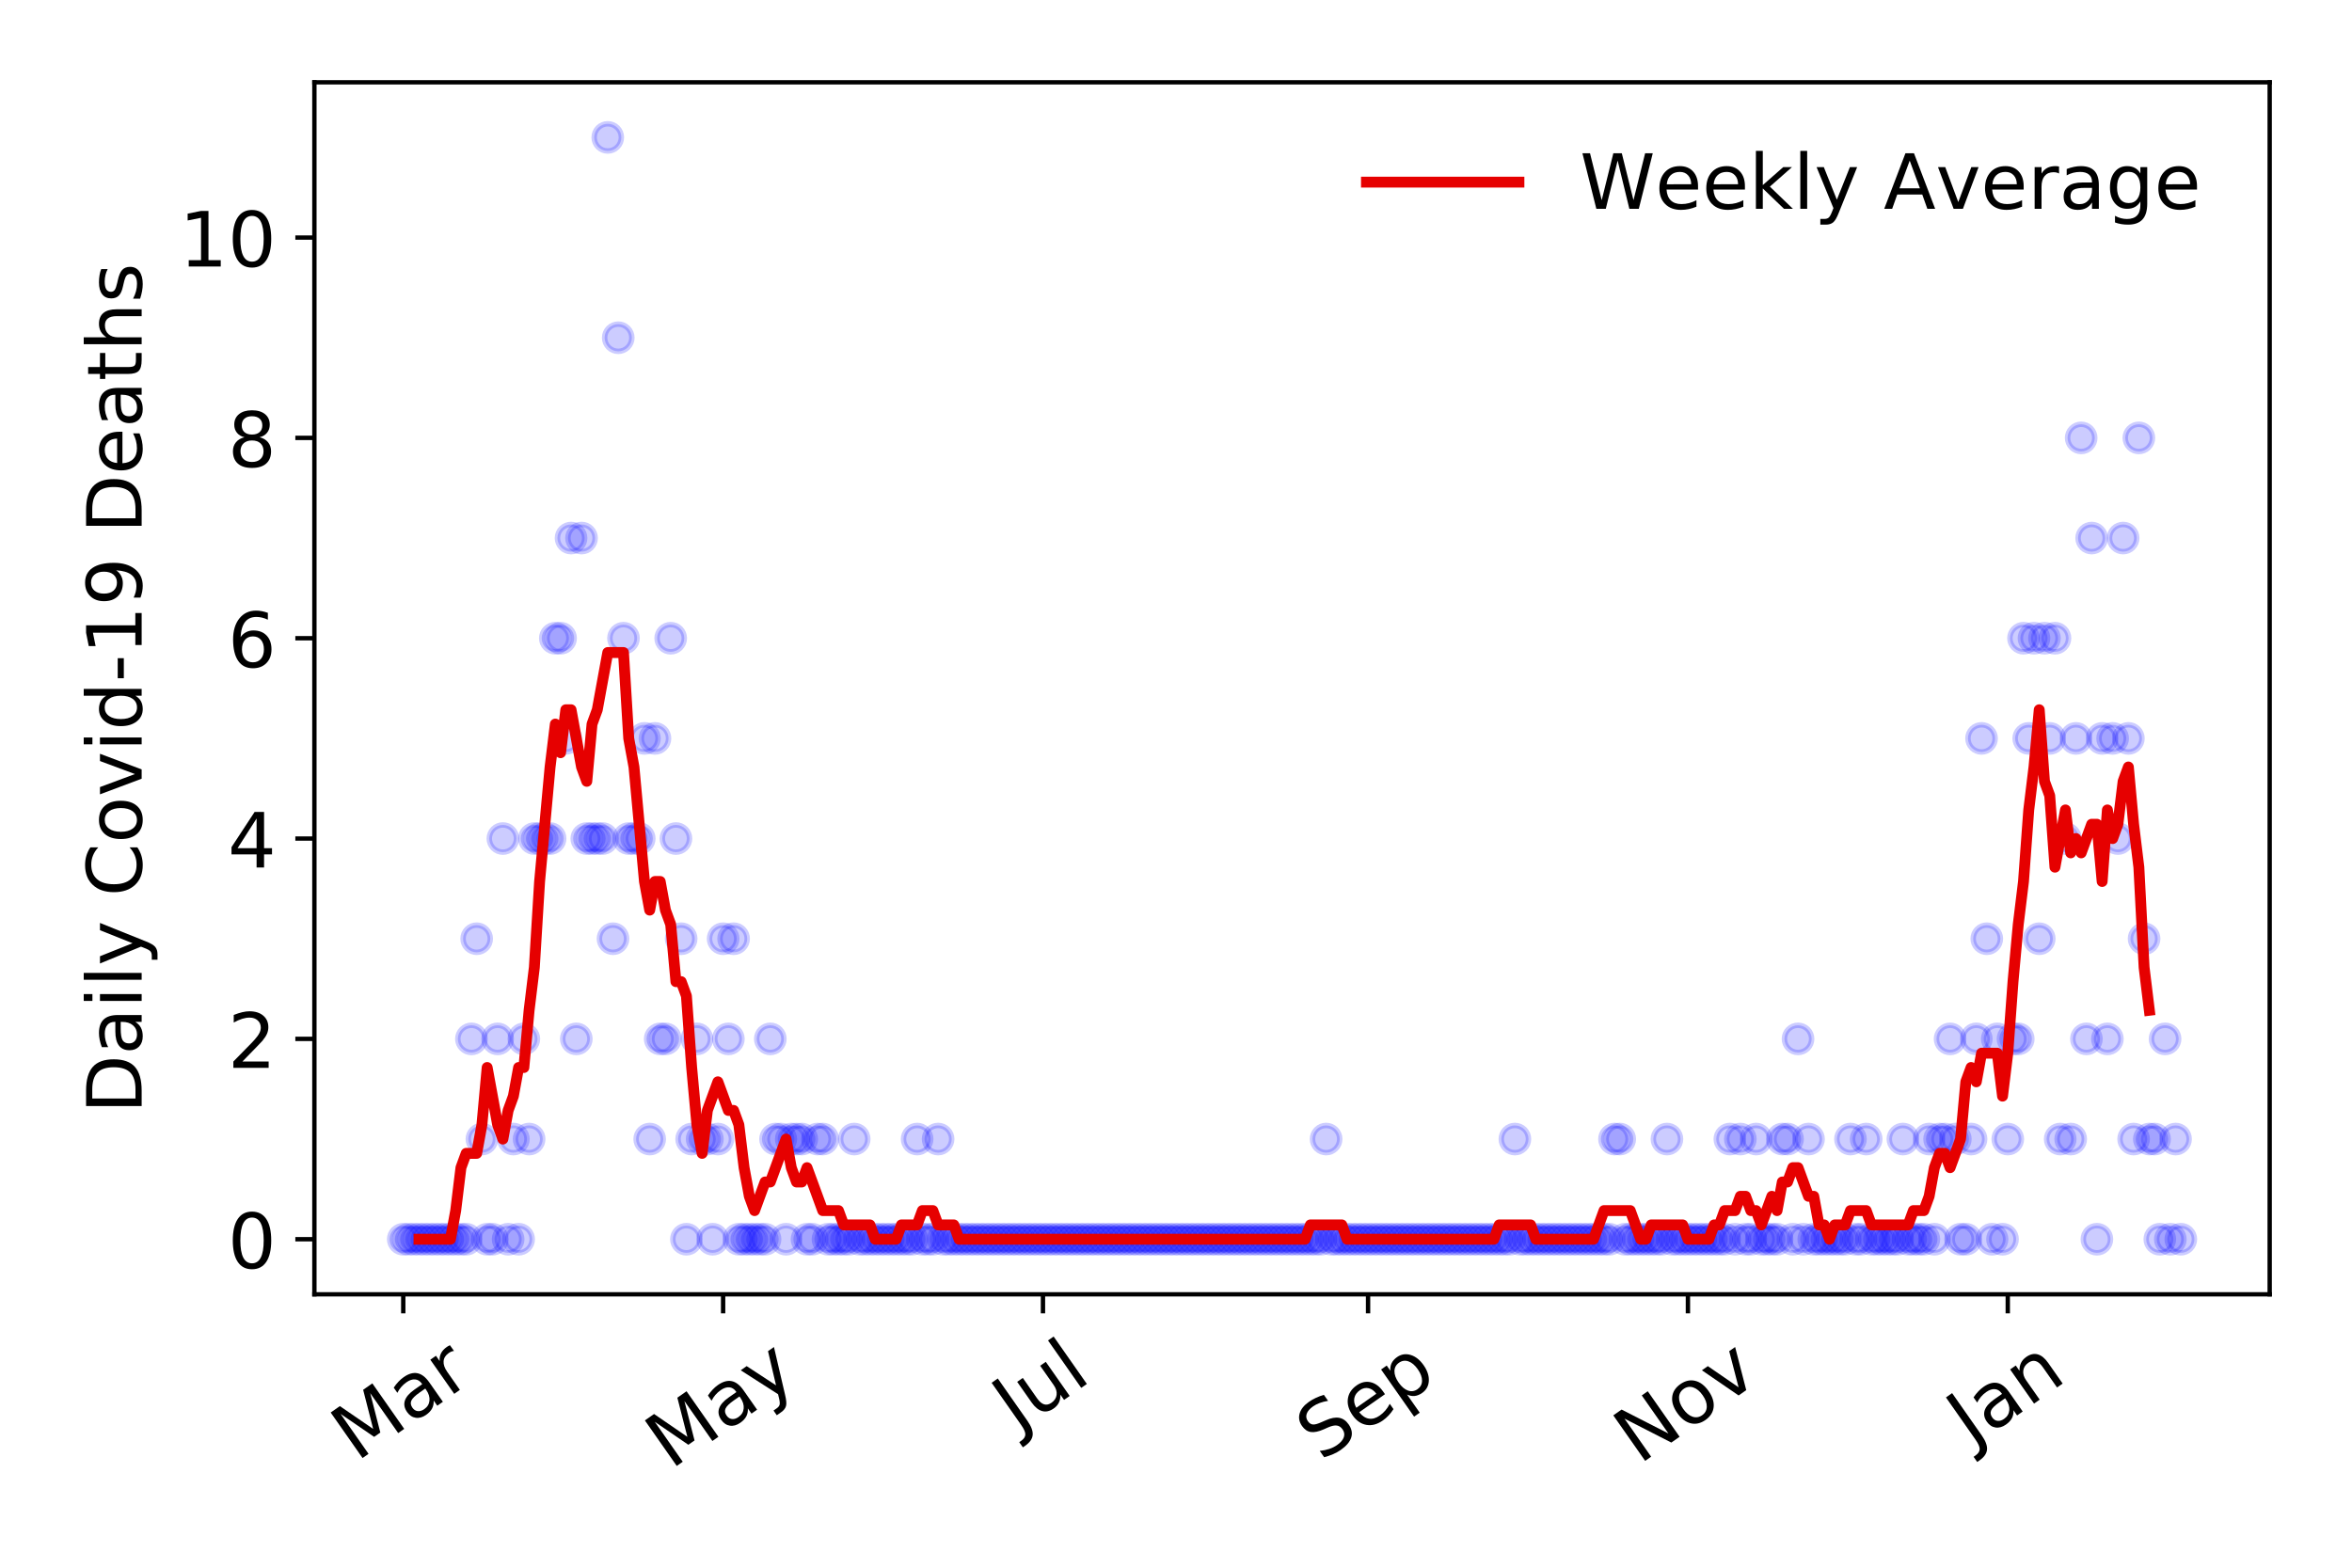 <?xml version="1.0" encoding="utf-8" standalone="no"?>
<!DOCTYPE svg PUBLIC "-//W3C//DTD SVG 1.1//EN"
  "http://www.w3.org/Graphics/SVG/1.1/DTD/svg11.dtd">
<!-- Created with matplotlib (https://matplotlib.org/) -->
<svg height="288pt" version="1.1" viewBox="0 0 432 288" width="432pt" xmlns="http://www.w3.org/2000/svg" xmlns:xlink="http://www.w3.org/1999/xlink">
 <defs>
  <style type="text/css">
*{stroke-linecap:butt;stroke-linejoin:round;}
  </style>
 </defs>
 <g id="figure_1">
  <g id="patch_1">
   <path d="M 0 288 
L 432 288 
L 432 0 
L 0 0 
z
" style="fill:#ffffff;"/>
  </g>
  <g id="axes_1">
   <g id="patch_2">
    <path d="M 57.745 237.778 
L 416.88 237.778 
L 416.88 15.12 
L 57.745 15.12 
z
" style="fill:#ffffff;"/>
   </g>
   <g id="matplotlib.axis_1">
    <g id="xtick_1">
     <g id="line2d_1">
      <defs>
       <path d="M 0 0 
L 0 3.5 
" id="m98071f0748" style="stroke:#000000;stroke-width:0.8;"/>
      </defs>
      <g>
       <use style="stroke:#000000;stroke-width:0.8;" x="74.069" xlink:href="#m98071f0748" y="237.778"/>
      </g>
     </g>
     <g id="text_1">
      <!-- Mar -->
      <defs>
       <path d="M 9.812 72.906 
L 24.516 72.906 
L 43.109 23.297 
L 61.812 72.906 
L 76.516 72.906 
L 76.516 0 
L 66.891 0 
L 66.891 64.016 
L 48.094 14.016 
L 38.188 14.016 
L 19.391 64.016 
L 19.391 0 
L 9.812 0 
z
" id="DejaVuSans-77"/>
       <path d="M 34.281 27.484 
Q 23.391 27.484 19.188 25 
Q 14.984 22.516 14.984 16.5 
Q 14.984 11.719 18.141 8.906 
Q 21.297 6.109 26.703 6.109 
Q 34.188 6.109 38.703 11.406 
Q 43.219 16.703 43.219 25.484 
L 43.219 27.484 
z
M 52.203 31.203 
L 52.203 0 
L 43.219 0 
L 43.219 8.297 
Q 40.141 3.328 35.547 0.953 
Q 30.953 -1.422 24.312 -1.422 
Q 15.922 -1.422 10.953 3.297 
Q 6 8.016 6 15.922 
Q 6 25.141 12.172 29.828 
Q 18.359 34.516 30.609 34.516 
L 43.219 34.516 
L 43.219 35.406 
Q 43.219 41.609 39.141 45 
Q 35.062 48.391 27.688 48.391 
Q 23 48.391 18.547 47.266 
Q 14.109 46.141 10.016 43.891 
L 10.016 52.203 
Q 14.938 54.109 19.578 55.047 
Q 24.219 56 28.609 56 
Q 40.484 56 46.344 49.844 
Q 52.203 43.703 52.203 31.203 
z
" id="DejaVuSans-97"/>
       <path d="M 41.109 46.297 
Q 39.594 47.172 37.812 47.578 
Q 36.031 48 33.891 48 
Q 26.266 48 22.188 43.047 
Q 18.109 38.094 18.109 28.812 
L 18.109 0 
L 9.078 0 
L 9.078 54.688 
L 18.109 54.688 
L 18.109 46.188 
Q 20.953 51.172 25.484 53.578 
Q 30.031 56 36.531 56 
Q 37.453 56 38.578 55.875 
Q 39.703 55.766 41.062 55.516 
z
" id="DejaVuSans-114"/>
      </defs>
      <g transform="translate(65.467 268.643)rotate(-35)scale(0.14 -0.14)">
       <use xlink:href="#DejaVuSans-77"/>
       <use x="86.279" xlink:href="#DejaVuSans-97"/>
       <use x="147.559" xlink:href="#DejaVuSans-114"/>
      </g>
     </g>
    </g>
    <g id="xtick_2">
     <g id="line2d_2">
      <g>
       <use style="stroke:#000000;stroke-width:0.8;" x="132.818" xlink:href="#m98071f0748" y="237.778"/>
      </g>
     </g>
     <g id="text_2">
      <!-- May -->
      <defs>
       <path d="M 32.172 -5.078 
Q 28.375 -14.844 24.75 -17.812 
Q 21.141 -20.797 15.094 -20.797 
L 7.906 -20.797 
L 7.906 -13.281 
L 13.188 -13.281 
Q 16.891 -13.281 18.938 -11.516 
Q 21 -9.766 23.484 -3.219 
L 25.094 0.875 
L 2.984 54.688 
L 12.5 54.688 
L 29.594 11.922 
L 46.688 54.688 
L 56.203 54.688 
z
" id="DejaVuSans-121"/>
      </defs>
      <g transform="translate(123.178 270.094)rotate(-35)scale(0.14 -0.14)">
       <use xlink:href="#DejaVuSans-77"/>
       <use x="86.279" xlink:href="#DejaVuSans-97"/>
       <use x="147.559" xlink:href="#DejaVuSans-121"/>
      </g>
     </g>
    </g>
    <g id="xtick_3">
     <g id="line2d_3">
      <g>
       <use style="stroke:#000000;stroke-width:0.8;" x="191.566" xlink:href="#m98071f0748" y="237.778"/>
      </g>
     </g>
     <g id="text_3">
      <!-- Jul -->
      <defs>
       <path d="M 9.812 72.906 
L 19.672 72.906 
L 19.672 5.078 
Q 19.672 -8.109 14.672 -14.062 
Q 9.672 -20.016 -1.422 -20.016 
L -5.172 -20.016 
L -5.172 -11.719 
L -2.094 -11.719 
Q 4.438 -11.719 7.125 -8.047 
Q 9.812 -4.391 9.812 5.078 
z
" id="DejaVuSans-74"/>
       <path d="M 8.5 21.578 
L 8.5 54.688 
L 17.484 54.688 
L 17.484 21.922 
Q 17.484 14.156 20.5 10.266 
Q 23.531 6.391 29.594 6.391 
Q 36.859 6.391 41.078 11.031 
Q 45.312 15.672 45.312 23.688 
L 45.312 54.688 
L 54.297 54.688 
L 54.297 0 
L 45.312 0 
L 45.312 8.406 
Q 42.047 3.422 37.719 1 
Q 33.406 -1.422 27.688 -1.422 
Q 18.266 -1.422 13.375 4.438 
Q 8.5 10.297 8.5 21.578 
z
M 31.109 56 
z
" id="DejaVuSans-117"/>
       <path d="M 9.422 75.984 
L 18.406 75.984 
L 18.406 0 
L 9.422 0 
z
" id="DejaVuSans-108"/>
      </defs>
      <g transform="translate(186.863 263.181)rotate(-35)scale(0.14 -0.14)">
       <use xlink:href="#DejaVuSans-74"/>
       <use x="29.492" xlink:href="#DejaVuSans-117"/>
       <use x="92.871" xlink:href="#DejaVuSans-108"/>
      </g>
     </g>
    </g>
    <g id="xtick_4">
     <g id="line2d_4">
      <g>
       <use style="stroke:#000000;stroke-width:0.8;" x="251.277" xlink:href="#m98071f0748" y="237.778"/>
      </g>
     </g>
     <g id="text_4">
      <!-- Sep -->
      <defs>
       <path d="M 53.516 70.516 
L 53.516 60.891 
Q 47.906 63.578 42.922 64.891 
Q 37.938 66.219 33.297 66.219 
Q 25.25 66.219 20.875 63.094 
Q 16.5 59.969 16.5 54.203 
Q 16.5 49.359 19.406 46.891 
Q 22.312 44.438 30.422 42.922 
L 36.375 41.703 
Q 47.406 39.594 52.656 34.297 
Q 57.906 29 57.906 20.125 
Q 57.906 9.516 50.797 4.047 
Q 43.703 -1.422 29.984 -1.422 
Q 24.812 -1.422 18.969 -0.25 
Q 13.141 0.922 6.891 3.219 
L 6.891 13.375 
Q 12.891 10.016 18.656 8.297 
Q 24.422 6.594 29.984 6.594 
Q 38.422 6.594 43.016 9.906 
Q 47.609 13.234 47.609 19.391 
Q 47.609 24.75 44.312 27.781 
Q 41.016 30.812 33.5 32.328 
L 27.484 33.5 
Q 16.453 35.688 11.516 40.375 
Q 6.594 45.062 6.594 53.422 
Q 6.594 63.094 13.406 68.656 
Q 20.219 74.219 32.172 74.219 
Q 37.312 74.219 42.625 73.281 
Q 47.953 72.359 53.516 70.516 
z
" id="DejaVuSans-83"/>
       <path d="M 56.203 29.594 
L 56.203 25.203 
L 14.891 25.203 
Q 15.484 15.922 20.484 11.062 
Q 25.484 6.203 34.422 6.203 
Q 39.594 6.203 44.453 7.469 
Q 49.312 8.734 54.109 11.281 
L 54.109 2.781 
Q 49.266 0.734 44.188 -0.344 
Q 39.109 -1.422 33.891 -1.422 
Q 20.797 -1.422 13.156 6.188 
Q 5.516 13.812 5.516 26.812 
Q 5.516 40.234 12.766 48.109 
Q 20.016 56 32.328 56 
Q 43.359 56 49.781 48.891 
Q 56.203 41.797 56.203 29.594 
z
M 47.219 32.234 
Q 47.125 39.594 43.094 43.984 
Q 39.062 48.391 32.422 48.391 
Q 24.906 48.391 20.391 44.141 
Q 15.875 39.891 15.188 32.172 
z
" id="DejaVuSans-101"/>
       <path d="M 18.109 8.203 
L 18.109 -20.797 
L 9.078 -20.797 
L 9.078 54.688 
L 18.109 54.688 
L 18.109 46.391 
Q 20.953 51.266 25.266 53.625 
Q 29.594 56 35.594 56 
Q 45.562 56 51.781 48.094 
Q 58.016 40.188 58.016 27.297 
Q 58.016 14.406 51.781 6.484 
Q 45.562 -1.422 35.594 -1.422 
Q 29.594 -1.422 25.266 0.953 
Q 20.953 3.328 18.109 8.203 
z
M 48.688 27.297 
Q 48.688 37.203 44.609 42.844 
Q 40.531 48.484 33.406 48.484 
Q 26.266 48.484 22.188 42.844 
Q 18.109 37.203 18.109 27.297 
Q 18.109 17.391 22.188 11.75 
Q 26.266 6.109 33.406 6.109 
Q 40.531 6.109 44.609 11.75 
Q 48.688 17.391 48.688 27.297 
z
" id="DejaVuSans-112"/>
      </defs>
      <g transform="translate(242.684 268.629)rotate(-35)scale(0.14 -0.14)">
       <use xlink:href="#DejaVuSans-83"/>
       <use x="63.477" xlink:href="#DejaVuSans-101"/>
       <use x="125" xlink:href="#DejaVuSans-112"/>
      </g>
     </g>
    </g>
    <g id="xtick_5">
     <g id="line2d_5">
      <g>
       <use style="stroke:#000000;stroke-width:0.8;" x="310.026" xlink:href="#m98071f0748" y="237.778"/>
      </g>
     </g>
     <g id="text_5">
      <!-- Nov -->
      <defs>
       <path d="M 9.812 72.906 
L 23.094 72.906 
L 55.422 11.922 
L 55.422 72.906 
L 64.984 72.906 
L 64.984 0 
L 51.703 0 
L 19.391 60.984 
L 19.391 0 
L 9.812 0 
z
" id="DejaVuSans-78"/>
       <path d="M 30.609 48.391 
Q 23.391 48.391 19.188 42.75 
Q 14.984 37.109 14.984 27.297 
Q 14.984 17.484 19.156 11.844 
Q 23.344 6.203 30.609 6.203 
Q 37.797 6.203 41.984 11.859 
Q 46.188 17.531 46.188 27.297 
Q 46.188 37.016 41.984 42.703 
Q 37.797 48.391 30.609 48.391 
z
M 30.609 56 
Q 42.328 56 49.016 48.375 
Q 55.719 40.766 55.719 27.297 
Q 55.719 13.875 49.016 6.219 
Q 42.328 -1.422 30.609 -1.422 
Q 18.844 -1.422 12.172 6.219 
Q 5.516 13.875 5.516 27.297 
Q 5.516 40.766 12.172 48.375 
Q 18.844 56 30.609 56 
z
" id="DejaVuSans-111"/>
       <path d="M 2.984 54.688 
L 12.5 54.688 
L 29.594 8.797 
L 46.688 54.688 
L 56.203 54.688 
L 35.688 0 
L 23.484 0 
z
" id="DejaVuSans-118"/>
      </defs>
      <g transform="translate(301.049 269.166)rotate(-35)scale(0.14 -0.14)">
       <use xlink:href="#DejaVuSans-78"/>
       <use x="74.805" xlink:href="#DejaVuSans-111"/>
       <use x="135.986" xlink:href="#DejaVuSans-118"/>
      </g>
     </g>
    </g>
    <g id="xtick_6">
     <g id="line2d_6">
      <g>
       <use style="stroke:#000000;stroke-width:0.8;" x="368.774" xlink:href="#m98071f0748" y="237.778"/>
      </g>
     </g>
     <g id="text_6">
      <!-- Jan -->
      <defs>
       <path d="M 54.891 33.016 
L 54.891 0 
L 45.906 0 
L 45.906 32.719 
Q 45.906 40.484 42.875 44.328 
Q 39.844 48.188 33.797 48.188 
Q 26.516 48.188 22.312 43.547 
Q 18.109 38.922 18.109 30.906 
L 18.109 0 
L 9.078 0 
L 9.078 54.688 
L 18.109 54.688 
L 18.109 46.188 
Q 21.344 51.125 25.703 53.562 
Q 30.078 56 35.797 56 
Q 45.219 56 50.047 50.172 
Q 54.891 44.344 54.891 33.016 
z
" id="DejaVuSans-110"/>
      </defs>
      <g transform="translate(362.15 265.871)rotate(-35)scale(0.14 -0.14)">
       <use xlink:href="#DejaVuSans-74"/>
       <use x="29.492" xlink:href="#DejaVuSans-97"/>
       <use x="90.771" xlink:href="#DejaVuSans-110"/>
      </g>
     </g>
    </g>
   </g>
   <g id="matplotlib.axis_2">
    <g id="ytick_1">
     <g id="line2d_7">
      <defs>
       <path d="M 0 0 
L -3.5 0 
" id="ma90df47531" style="stroke:#000000;stroke-width:0.8;"/>
      </defs>
      <g>
       <use style="stroke:#000000;stroke-width:0.8;" x="57.745" xlink:href="#ma90df47531" y="227.657"/>
      </g>
     </g>
     <g id="text_7">
      <!-- 0 -->
      <defs>
       <path d="M 31.781 66.406 
Q 24.172 66.406 20.328 58.906 
Q 16.5 51.422 16.5 36.375 
Q 16.5 21.391 20.328 13.891 
Q 24.172 6.391 31.781 6.391 
Q 39.453 6.391 43.281 13.891 
Q 47.125 21.391 47.125 36.375 
Q 47.125 51.422 43.281 58.906 
Q 39.453 66.406 31.781 66.406 
z
M 31.781 74.219 
Q 44.047 74.219 50.516 64.516 
Q 56.984 54.828 56.984 36.375 
Q 56.984 17.969 50.516 8.266 
Q 44.047 -1.422 31.781 -1.422 
Q 19.531 -1.422 13.062 8.266 
Q 6.594 17.969 6.594 36.375 
Q 6.594 54.828 13.062 64.516 
Q 19.531 74.219 31.781 74.219 
z
" id="DejaVuSans-48"/>
      </defs>
      <g transform="translate(41.837 232.976)scale(0.14 -0.14)">
       <use xlink:href="#DejaVuSans-48"/>
      </g>
     </g>
    </g>
    <g id="ytick_2">
     <g id="line2d_8">
      <g>
       <use style="stroke:#000000;stroke-width:0.8;" x="57.745" xlink:href="#ma90df47531" y="190.854"/>
      </g>
     </g>
     <g id="text_8">
      <!-- 2 -->
      <defs>
       <path d="M 19.188 8.297 
L 53.609 8.297 
L 53.609 0 
L 7.328 0 
L 7.328 8.297 
Q 12.938 14.109 22.625 23.891 
Q 32.328 33.688 34.812 36.531 
Q 39.547 41.844 41.422 45.531 
Q 43.312 49.219 43.312 52.781 
Q 43.312 58.594 39.234 62.25 
Q 35.156 65.922 28.609 65.922 
Q 23.969 65.922 18.812 64.312 
Q 13.672 62.703 7.812 59.422 
L 7.812 69.391 
Q 13.766 71.781 18.938 73 
Q 24.125 74.219 28.422 74.219 
Q 39.75 74.219 46.484 68.547 
Q 53.219 62.891 53.219 53.422 
Q 53.219 48.922 51.531 44.891 
Q 49.859 40.875 45.406 35.406 
Q 44.188 33.984 37.641 27.219 
Q 31.109 20.453 19.188 8.297 
z
" id="DejaVuSans-50"/>
      </defs>
      <g transform="translate(41.837 196.173)scale(0.14 -0.14)">
       <use xlink:href="#DejaVuSans-50"/>
      </g>
     </g>
    </g>
    <g id="ytick_3">
     <g id="line2d_9">
      <g>
       <use style="stroke:#000000;stroke-width:0.8;" x="57.745" xlink:href="#ma90df47531" y="154.051"/>
      </g>
     </g>
     <g id="text_9">
      <!-- 4 -->
      <defs>
       <path d="M 37.797 64.312 
L 12.891 25.391 
L 37.797 25.391 
z
M 35.203 72.906 
L 47.609 72.906 
L 47.609 25.391 
L 58.016 25.391 
L 58.016 17.188 
L 47.609 17.188 
L 47.609 0 
L 37.797 0 
L 37.797 17.188 
L 4.891 17.188 
L 4.891 26.703 
z
" id="DejaVuSans-52"/>
      </defs>
      <g transform="translate(41.837 159.37)scale(0.14 -0.14)">
       <use xlink:href="#DejaVuSans-52"/>
      </g>
     </g>
    </g>
    <g id="ytick_4">
     <g id="line2d_10">
      <g>
       <use style="stroke:#000000;stroke-width:0.8;" x="57.745" xlink:href="#ma90df47531" y="117.248"/>
      </g>
     </g>
     <g id="text_10">
      <!-- 6 -->
      <defs>
       <path d="M 33.016 40.375 
Q 26.375 40.375 22.484 35.828 
Q 18.609 31.297 18.609 23.391 
Q 18.609 15.531 22.484 10.953 
Q 26.375 6.391 33.016 6.391 
Q 39.656 6.391 43.531 10.953 
Q 47.406 15.531 47.406 23.391 
Q 47.406 31.297 43.531 35.828 
Q 39.656 40.375 33.016 40.375 
z
M 52.594 71.297 
L 52.594 62.312 
Q 48.875 64.062 45.094 64.984 
Q 41.312 65.922 37.594 65.922 
Q 27.828 65.922 22.672 59.328 
Q 17.531 52.734 16.797 39.406 
Q 19.672 43.656 24.016 45.922 
Q 28.375 48.188 33.594 48.188 
Q 44.578 48.188 50.953 41.516 
Q 57.328 34.859 57.328 23.391 
Q 57.328 12.156 50.688 5.359 
Q 44.047 -1.422 33.016 -1.422 
Q 20.359 -1.422 13.672 8.266 
Q 6.984 17.969 6.984 36.375 
Q 6.984 53.656 15.188 63.938 
Q 23.391 74.219 37.203 74.219 
Q 40.922 74.219 44.703 73.484 
Q 48.484 72.75 52.594 71.297 
z
" id="DejaVuSans-54"/>
      </defs>
      <g transform="translate(41.837 122.567)scale(0.14 -0.14)">
       <use xlink:href="#DejaVuSans-54"/>
      </g>
     </g>
    </g>
    <g id="ytick_5">
     <g id="line2d_11">
      <g>
       <use style="stroke:#000000;stroke-width:0.8;" x="57.745" xlink:href="#ma90df47531" y="80.445"/>
      </g>
     </g>
     <g id="text_11">
      <!-- 8 -->
      <defs>
       <path d="M 31.781 34.625 
Q 24.75 34.625 20.719 30.859 
Q 16.703 27.094 16.703 20.516 
Q 16.703 13.922 20.719 10.156 
Q 24.75 6.391 31.781 6.391 
Q 38.812 6.391 42.859 10.172 
Q 46.922 13.969 46.922 20.516 
Q 46.922 27.094 42.891 30.859 
Q 38.875 34.625 31.781 34.625 
z
M 21.922 38.812 
Q 15.578 40.375 12.031 44.719 
Q 8.5 49.078 8.5 55.328 
Q 8.5 64.062 14.719 69.141 
Q 20.953 74.219 31.781 74.219 
Q 42.672 74.219 48.875 69.141 
Q 55.078 64.062 55.078 55.328 
Q 55.078 49.078 51.531 44.719 
Q 48 40.375 41.703 38.812 
Q 48.828 37.156 52.797 32.312 
Q 56.781 27.484 56.781 20.516 
Q 56.781 9.906 50.312 4.234 
Q 43.844 -1.422 31.781 -1.422 
Q 19.734 -1.422 13.25 4.234 
Q 6.781 9.906 6.781 20.516 
Q 6.781 27.484 10.781 32.312 
Q 14.797 37.156 21.922 38.812 
z
M 18.312 54.391 
Q 18.312 48.734 21.844 45.562 
Q 25.391 42.391 31.781 42.391 
Q 38.141 42.391 41.719 45.562 
Q 45.312 48.734 45.312 54.391 
Q 45.312 60.062 41.719 63.234 
Q 38.141 66.406 31.781 66.406 
Q 25.391 66.406 21.844 63.234 
Q 18.312 60.062 18.312 54.391 
z
" id="DejaVuSans-56"/>
      </defs>
      <g transform="translate(41.837 85.764)scale(0.14 -0.14)">
       <use xlink:href="#DejaVuSans-56"/>
      </g>
     </g>
    </g>
    <g id="ytick_6">
     <g id="line2d_12">
      <g>
       <use style="stroke:#000000;stroke-width:0.8;" x="57.745" xlink:href="#ma90df47531" y="43.642"/>
      </g>
     </g>
     <g id="text_12">
      <!-- 10 -->
      <defs>
       <path d="M 12.406 8.297 
L 28.516 8.297 
L 28.516 63.922 
L 10.984 60.406 
L 10.984 69.391 
L 28.422 72.906 
L 38.281 72.906 
L 38.281 8.297 
L 54.391 8.297 
L 54.391 0 
L 12.406 0 
z
" id="DejaVuSans-49"/>
      </defs>
      <g transform="translate(32.93 48.961)scale(0.14 -0.14)">
       <use xlink:href="#DejaVuSans-49"/>
       <use x="63.623" xlink:href="#DejaVuSans-48"/>
      </g>
     </g>
    </g>
    <g id="text_13">
     <!-- Daily Covid-19 Deaths -->
     <defs>
      <path d="M 19.672 64.797 
L 19.672 8.109 
L 31.594 8.109 
Q 46.688 8.109 53.688 14.938 
Q 60.688 21.781 60.688 36.531 
Q 60.688 51.172 53.688 57.984 
Q 46.688 64.797 31.594 64.797 
z
M 9.812 72.906 
L 30.078 72.906 
Q 51.266 72.906 61.172 64.094 
Q 71.094 55.281 71.094 36.531 
Q 71.094 17.672 61.125 8.828 
Q 51.172 0 30.078 0 
L 9.812 0 
z
" id="DejaVuSans-68"/>
      <path d="M 9.422 54.688 
L 18.406 54.688 
L 18.406 0 
L 9.422 0 
z
M 9.422 75.984 
L 18.406 75.984 
L 18.406 64.594 
L 9.422 64.594 
z
" id="DejaVuSans-105"/>
      <path id="DejaVuSans-32"/>
      <path d="M 64.406 67.281 
L 64.406 56.891 
Q 59.422 61.531 53.781 63.812 
Q 48.141 66.109 41.797 66.109 
Q 29.297 66.109 22.656 58.469 
Q 16.016 50.828 16.016 36.375 
Q 16.016 21.969 22.656 14.328 
Q 29.297 6.688 41.797 6.688 
Q 48.141 6.688 53.781 8.984 
Q 59.422 11.281 64.406 15.922 
L 64.406 5.609 
Q 59.234 2.094 53.438 0.328 
Q 47.656 -1.422 41.219 -1.422 
Q 24.656 -1.422 15.125 8.703 
Q 5.609 18.844 5.609 36.375 
Q 5.609 53.953 15.125 64.078 
Q 24.656 74.219 41.219 74.219 
Q 47.75 74.219 53.531 72.484 
Q 59.328 70.75 64.406 67.281 
z
" id="DejaVuSans-67"/>
      <path d="M 45.406 46.391 
L 45.406 75.984 
L 54.391 75.984 
L 54.391 0 
L 45.406 0 
L 45.406 8.203 
Q 42.578 3.328 38.25 0.953 
Q 33.938 -1.422 27.875 -1.422 
Q 17.969 -1.422 11.734 6.484 
Q 5.516 14.406 5.516 27.297 
Q 5.516 40.188 11.734 48.094 
Q 17.969 56 27.875 56 
Q 33.938 56 38.25 53.625 
Q 42.578 51.266 45.406 46.391 
z
M 14.797 27.297 
Q 14.797 17.391 18.875 11.75 
Q 22.953 6.109 30.078 6.109 
Q 37.203 6.109 41.297 11.75 
Q 45.406 17.391 45.406 27.297 
Q 45.406 37.203 41.297 42.844 
Q 37.203 48.484 30.078 48.484 
Q 22.953 48.484 18.875 42.844 
Q 14.797 37.203 14.797 27.297 
z
" id="DejaVuSans-100"/>
      <path d="M 4.891 31.391 
L 31.203 31.391 
L 31.203 23.391 
L 4.891 23.391 
z
" id="DejaVuSans-45"/>
      <path d="M 10.984 1.516 
L 10.984 10.5 
Q 14.703 8.734 18.5 7.812 
Q 22.312 6.891 25.984 6.891 
Q 35.75 6.891 40.891 13.453 
Q 46.047 20.016 46.781 33.406 
Q 43.953 29.203 39.594 26.953 
Q 35.25 24.703 29.984 24.703 
Q 19.047 24.703 12.672 31.312 
Q 6.297 37.938 6.297 49.422 
Q 6.297 60.641 12.938 67.422 
Q 19.578 74.219 30.609 74.219 
Q 43.266 74.219 49.922 64.516 
Q 56.594 54.828 56.594 36.375 
Q 56.594 19.141 48.406 8.859 
Q 40.234 -1.422 26.422 -1.422 
Q 22.703 -1.422 18.891 -0.688 
Q 15.094 0.047 10.984 1.516 
z
M 30.609 32.422 
Q 37.25 32.422 41.125 36.953 
Q 45.016 41.5 45.016 49.422 
Q 45.016 57.281 41.125 61.844 
Q 37.25 66.406 30.609 66.406 
Q 23.969 66.406 20.094 61.844 
Q 16.219 57.281 16.219 49.422 
Q 16.219 41.5 20.094 36.953 
Q 23.969 32.422 30.609 32.422 
z
" id="DejaVuSans-57"/>
      <path d="M 18.312 70.219 
L 18.312 54.688 
L 36.812 54.688 
L 36.812 47.703 
L 18.312 47.703 
L 18.312 18.016 
Q 18.312 11.328 20.141 9.422 
Q 21.969 7.516 27.594 7.516 
L 36.812 7.516 
L 36.812 0 
L 27.594 0 
Q 17.188 0 13.234 3.875 
Q 9.281 7.766 9.281 18.016 
L 9.281 47.703 
L 2.688 47.703 
L 2.688 54.688 
L 9.281 54.688 
L 9.281 70.219 
z
" id="DejaVuSans-116"/>
      <path d="M 54.891 33.016 
L 54.891 0 
L 45.906 0 
L 45.906 32.719 
Q 45.906 40.484 42.875 44.328 
Q 39.844 48.188 33.797 48.188 
Q 26.516 48.188 22.312 43.547 
Q 18.109 38.922 18.109 30.906 
L 18.109 0 
L 9.078 0 
L 9.078 75.984 
L 18.109 75.984 
L 18.109 46.188 
Q 21.344 51.125 25.703 53.562 
Q 30.078 56 35.797 56 
Q 45.219 56 50.047 50.172 
Q 54.891 44.344 54.891 33.016 
z
" id="DejaVuSans-104"/>
      <path d="M 44.281 53.078 
L 44.281 44.578 
Q 40.484 46.531 36.375 47.5 
Q 32.281 48.484 27.875 48.484 
Q 21.188 48.484 17.844 46.438 
Q 14.5 44.391 14.5 40.281 
Q 14.5 37.156 16.891 35.375 
Q 19.281 33.594 26.516 31.984 
L 29.594 31.297 
Q 39.156 29.25 43.188 25.516 
Q 47.219 21.781 47.219 15.094 
Q 47.219 7.469 41.188 3.016 
Q 35.156 -1.422 24.609 -1.422 
Q 20.219 -1.422 15.453 -0.562 
Q 10.688 0.297 5.422 2 
L 5.422 11.281 
Q 10.406 8.688 15.234 7.391 
Q 20.062 6.109 24.812 6.109 
Q 31.156 6.109 34.562 8.281 
Q 37.984 10.453 37.984 14.406 
Q 37.984 18.062 35.516 20.016 
Q 33.062 21.969 24.703 23.781 
L 21.578 24.516 
Q 13.234 26.266 9.516 29.906 
Q 5.812 33.547 5.812 39.891 
Q 5.812 47.609 11.281 51.797 
Q 16.75 56 26.812 56 
Q 31.781 56 36.172 55.266 
Q 40.578 54.547 44.281 53.078 
z
" id="DejaVuSans-115"/>
     </defs>
     <g transform="translate(26.018 204.56)rotate(-90)scale(0.14 -0.14)">
      <use xlink:href="#DejaVuSans-68"/>
      <use x="77.002" xlink:href="#DejaVuSans-97"/>
      <use x="138.281" xlink:href="#DejaVuSans-105"/>
      <use x="166.064" xlink:href="#DejaVuSans-108"/>
      <use x="193.848" xlink:href="#DejaVuSans-121"/>
      <use x="253.027" xlink:href="#DejaVuSans-32"/>
      <use x="284.814" xlink:href="#DejaVuSans-67"/>
      <use x="354.639" xlink:href="#DejaVuSans-111"/>
      <use x="415.82" xlink:href="#DejaVuSans-118"/>
      <use x="475" xlink:href="#DejaVuSans-105"/>
      <use x="502.783" xlink:href="#DejaVuSans-100"/>
      <use x="566.26" xlink:href="#DejaVuSans-45"/>
      <use x="602.344" xlink:href="#DejaVuSans-49"/>
      <use x="665.967" xlink:href="#DejaVuSans-57"/>
      <use x="729.59" xlink:href="#DejaVuSans-32"/>
      <use x="761.377" xlink:href="#DejaVuSans-68"/>
      <use x="838.379" xlink:href="#DejaVuSans-101"/>
      <use x="899.902" xlink:href="#DejaVuSans-97"/>
      <use x="961.182" xlink:href="#DejaVuSans-116"/>
      <use x="1000.391" xlink:href="#DejaVuSans-104"/>
      <use x="1063.77" xlink:href="#DejaVuSans-115"/>
     </g>
    </g>
   </g>
   <g id="line2d_13">
    <defs>
     <path d="M 0 2.5 
C 0.663 2.5 1.299 2.237 1.768 1.768 
C 2.237 1.299 2.5 0.663 2.5 0 
C 2.5 -0.663 2.237 -1.299 1.768 -1.768 
C 1.299 -2.237 0.663 -2.5 0 -2.5 
C -0.663 -2.5 -1.299 -2.237 -1.768 -1.768 
C -2.237 -1.299 -2.5 -0.663 -2.5 0 
C -2.5 0.663 -2.237 1.299 -1.768 1.768 
C -1.299 2.237 -0.663 2.5 0 2.5 
z
" id="m9a45c0cd8a" style="stroke:#0000ff;stroke-opacity:0.2;"/>
    </defs>
    <g clip-path="url(#pcd4b3cb355)">
     <use style="fill:#0000ff;fill-opacity:0.2;stroke:#0000ff;stroke-opacity:0.2;" x="74.069" xlink:href="#m9a45c0cd8a" y="227.657"/>
     <use style="fill:#0000ff;fill-opacity:0.2;stroke:#0000ff;stroke-opacity:0.2;" x="75.032" xlink:href="#m9a45c0cd8a" y="227.657"/>
     <use style="fill:#0000ff;fill-opacity:0.2;stroke:#0000ff;stroke-opacity:0.2;" x="75.995" xlink:href="#m9a45c0cd8a" y="227.657"/>
     <use style="fill:#0000ff;fill-opacity:0.2;stroke:#0000ff;stroke-opacity:0.2;" x="76.959" xlink:href="#m9a45c0cd8a" y="227.657"/>
     <use style="fill:#0000ff;fill-opacity:0.2;stroke:#0000ff;stroke-opacity:0.2;" x="77.922" xlink:href="#m9a45c0cd8a" y="227.657"/>
     <use style="fill:#0000ff;fill-opacity:0.2;stroke:#0000ff;stroke-opacity:0.2;" x="78.885" xlink:href="#m9a45c0cd8a" y="227.657"/>
     <use style="fill:#0000ff;fill-opacity:0.2;stroke:#0000ff;stroke-opacity:0.2;" x="79.848" xlink:href="#m9a45c0cd8a" y="227.657"/>
     <use style="fill:#0000ff;fill-opacity:0.2;stroke:#0000ff;stroke-opacity:0.2;" x="80.811" xlink:href="#m9a45c0cd8a" y="227.657"/>
     <use style="fill:#0000ff;fill-opacity:0.2;stroke:#0000ff;stroke-opacity:0.2;" x="81.774" xlink:href="#m9a45c0cd8a" y="227.657"/>
     <use style="fill:#0000ff;fill-opacity:0.2;stroke:#0000ff;stroke-opacity:0.2;" x="82.737" xlink:href="#m9a45c0cd8a" y="227.657"/>
     <use style="fill:#0000ff;fill-opacity:0.2;stroke:#0000ff;stroke-opacity:0.2;" x="83.7" xlink:href="#m9a45c0cd8a" y="227.657"/>
     <use style="fill:#0000ff;fill-opacity:0.2;stroke:#0000ff;stroke-opacity:0.2;" x="84.663" xlink:href="#m9a45c0cd8a" y="227.657"/>
     <use style="fill:#0000ff;fill-opacity:0.2;stroke:#0000ff;stroke-opacity:0.2;" x="85.626" xlink:href="#m9a45c0cd8a" y="227.657"/>
     <use style="fill:#0000ff;fill-opacity:0.2;stroke:#0000ff;stroke-opacity:0.2;" x="86.589" xlink:href="#m9a45c0cd8a" y="190.854"/>
     <use style="fill:#0000ff;fill-opacity:0.2;stroke:#0000ff;stroke-opacity:0.2;" x="87.553" xlink:href="#m9a45c0cd8a" y="172.453"/>
     <use style="fill:#0000ff;fill-opacity:0.2;stroke:#0000ff;stroke-opacity:0.2;" x="88.516" xlink:href="#m9a45c0cd8a" y="209.256"/>
     <use style="fill:#0000ff;fill-opacity:0.2;stroke:#0000ff;stroke-opacity:0.2;" x="89.479" xlink:href="#m9a45c0cd8a" y="227.657"/>
     <use style="fill:#0000ff;fill-opacity:0.2;stroke:#0000ff;stroke-opacity:0.2;" x="90.442" xlink:href="#m9a45c0cd8a" y="227.657"/>
     <use style="fill:#0000ff;fill-opacity:0.2;stroke:#0000ff;stroke-opacity:0.2;" x="91.405" xlink:href="#m9a45c0cd8a" y="190.854"/>
     <use style="fill:#0000ff;fill-opacity:0.2;stroke:#0000ff;stroke-opacity:0.2;" x="92.368" xlink:href="#m9a45c0cd8a" y="154.051"/>
     <use style="fill:#0000ff;fill-opacity:0.2;stroke:#0000ff;stroke-opacity:0.2;" x="93.331" xlink:href="#m9a45c0cd8a" y="227.657"/>
     <use style="fill:#0000ff;fill-opacity:0.2;stroke:#0000ff;stroke-opacity:0.2;" x="94.294" xlink:href="#m9a45c0cd8a" y="209.256"/>
     <use style="fill:#0000ff;fill-opacity:0.2;stroke:#0000ff;stroke-opacity:0.2;" x="95.257" xlink:href="#m9a45c0cd8a" y="227.657"/>
     <use style="fill:#0000ff;fill-opacity:0.2;stroke:#0000ff;stroke-opacity:0.2;" x="96.22" xlink:href="#m9a45c0cd8a" y="190.854"/>
     <use style="fill:#0000ff;fill-opacity:0.2;stroke:#0000ff;stroke-opacity:0.2;" x="97.183" xlink:href="#m9a45c0cd8a" y="209.256"/>
     <use style="fill:#0000ff;fill-opacity:0.2;stroke:#0000ff;stroke-opacity:0.2;" x="98.146" xlink:href="#m9a45c0cd8a" y="154.051"/>
     <use style="fill:#0000ff;fill-opacity:0.2;stroke:#0000ff;stroke-opacity:0.2;" x="99.11" xlink:href="#m9a45c0cd8a" y="154.051"/>
     <use style="fill:#0000ff;fill-opacity:0.2;stroke:#0000ff;stroke-opacity:0.2;" x="100.073" xlink:href="#m9a45c0cd8a" y="154.051"/>
     <use style="fill:#0000ff;fill-opacity:0.2;stroke:#0000ff;stroke-opacity:0.2;" x="101.036" xlink:href="#m9a45c0cd8a" y="154.051"/>
     <use style="fill:#0000ff;fill-opacity:0.2;stroke:#0000ff;stroke-opacity:0.2;" x="101.999" xlink:href="#m9a45c0cd8a" y="117.248"/>
     <use style="fill:#0000ff;fill-opacity:0.2;stroke:#0000ff;stroke-opacity:0.2;" x="102.962" xlink:href="#m9a45c0cd8a" y="117.248"/>
     <use style="fill:#0000ff;fill-opacity:0.2;stroke:#0000ff;stroke-opacity:0.2;" x="103.925" xlink:href="#m9a45c0cd8a" y="135.65"/>
     <use style="fill:#0000ff;fill-opacity:0.2;stroke:#0000ff;stroke-opacity:0.2;" x="104.888" xlink:href="#m9a45c0cd8a" y="98.847"/>
     <use style="fill:#0000ff;fill-opacity:0.2;stroke:#0000ff;stroke-opacity:0.2;" x="105.851" xlink:href="#m9a45c0cd8a" y="190.854"/>
     <use style="fill:#0000ff;fill-opacity:0.2;stroke:#0000ff;stroke-opacity:0.2;" x="106.814" xlink:href="#m9a45c0cd8a" y="98.847"/>
     <use style="fill:#0000ff;fill-opacity:0.2;stroke:#0000ff;stroke-opacity:0.2;" x="107.777" xlink:href="#m9a45c0cd8a" y="154.051"/>
     <use style="fill:#0000ff;fill-opacity:0.2;stroke:#0000ff;stroke-opacity:0.2;" x="108.74" xlink:href="#m9a45c0cd8a" y="154.051"/>
     <use style="fill:#0000ff;fill-opacity:0.2;stroke:#0000ff;stroke-opacity:0.2;" x="109.704" xlink:href="#m9a45c0cd8a" y="154.051"/>
     <use style="fill:#0000ff;fill-opacity:0.2;stroke:#0000ff;stroke-opacity:0.2;" x="110.667" xlink:href="#m9a45c0cd8a" y="154.051"/>
     <use style="fill:#0000ff;fill-opacity:0.2;stroke:#0000ff;stroke-opacity:0.2;" x="111.63" xlink:href="#m9a45c0cd8a" y="25.241"/>
     <use style="fill:#0000ff;fill-opacity:0.2;stroke:#0000ff;stroke-opacity:0.2;" x="112.593" xlink:href="#m9a45c0cd8a" y="172.453"/>
     <use style="fill:#0000ff;fill-opacity:0.2;stroke:#0000ff;stroke-opacity:0.2;" x="113.556" xlink:href="#m9a45c0cd8a" y="62.044"/>
     <use style="fill:#0000ff;fill-opacity:0.2;stroke:#0000ff;stroke-opacity:0.2;" x="114.519" xlink:href="#m9a45c0cd8a" y="117.248"/>
     <use style="fill:#0000ff;fill-opacity:0.2;stroke:#0000ff;stroke-opacity:0.2;" x="115.482" xlink:href="#m9a45c0cd8a" y="154.051"/>
     <use style="fill:#0000ff;fill-opacity:0.2;stroke:#0000ff;stroke-opacity:0.2;" x="116.445" xlink:href="#m9a45c0cd8a" y="154.051"/>
     <use style="fill:#0000ff;fill-opacity:0.2;stroke:#0000ff;stroke-opacity:0.2;" x="117.408" xlink:href="#m9a45c0cd8a" y="154.051"/>
     <use style="fill:#0000ff;fill-opacity:0.2;stroke:#0000ff;stroke-opacity:0.2;" x="118.371" xlink:href="#m9a45c0cd8a" y="135.65"/>
     <use style="fill:#0000ff;fill-opacity:0.2;stroke:#0000ff;stroke-opacity:0.2;" x="119.334" xlink:href="#m9a45c0cd8a" y="209.256"/>
     <use style="fill:#0000ff;fill-opacity:0.2;stroke:#0000ff;stroke-opacity:0.2;" x="120.297" xlink:href="#m9a45c0cd8a" y="135.65"/>
     <use style="fill:#0000ff;fill-opacity:0.2;stroke:#0000ff;stroke-opacity:0.2;" x="121.261" xlink:href="#m9a45c0cd8a" y="190.854"/>
     <use style="fill:#0000ff;fill-opacity:0.2;stroke:#0000ff;stroke-opacity:0.2;" x="122.224" xlink:href="#m9a45c0cd8a" y="190.854"/>
     <use style="fill:#0000ff;fill-opacity:0.2;stroke:#0000ff;stroke-opacity:0.2;" x="123.187" xlink:href="#m9a45c0cd8a" y="117.248"/>
     <use style="fill:#0000ff;fill-opacity:0.2;stroke:#0000ff;stroke-opacity:0.2;" x="124.15" xlink:href="#m9a45c0cd8a" y="154.051"/>
     <use style="fill:#0000ff;fill-opacity:0.2;stroke:#0000ff;stroke-opacity:0.2;" x="125.113" xlink:href="#m9a45c0cd8a" y="172.453"/>
     <use style="fill:#0000ff;fill-opacity:0.2;stroke:#0000ff;stroke-opacity:0.2;" x="126.076" xlink:href="#m9a45c0cd8a" y="227.657"/>
     <use style="fill:#0000ff;fill-opacity:0.2;stroke:#0000ff;stroke-opacity:0.2;" x="127.039" xlink:href="#m9a45c0cd8a" y="209.256"/>
     <use style="fill:#0000ff;fill-opacity:0.2;stroke:#0000ff;stroke-opacity:0.2;" x="128.002" xlink:href="#m9a45c0cd8a" y="190.854"/>
     <use style="fill:#0000ff;fill-opacity:0.2;stroke:#0000ff;stroke-opacity:0.2;" x="128.965" xlink:href="#m9a45c0cd8a" y="209.256"/>
     <use style="fill:#0000ff;fill-opacity:0.2;stroke:#0000ff;stroke-opacity:0.2;" x="129.928" xlink:href="#m9a45c0cd8a" y="209.256"/>
     <use style="fill:#0000ff;fill-opacity:0.2;stroke:#0000ff;stroke-opacity:0.2;" x="130.891" xlink:href="#m9a45c0cd8a" y="227.657"/>
     <use style="fill:#0000ff;fill-opacity:0.2;stroke:#0000ff;stroke-opacity:0.2;" x="131.855" xlink:href="#m9a45c0cd8a" y="209.256"/>
     <use style="fill:#0000ff;fill-opacity:0.2;stroke:#0000ff;stroke-opacity:0.2;" x="132.818" xlink:href="#m9a45c0cd8a" y="172.453"/>
     <use style="fill:#0000ff;fill-opacity:0.2;stroke:#0000ff;stroke-opacity:0.2;" x="133.781" xlink:href="#m9a45c0cd8a" y="190.854"/>
     <use style="fill:#0000ff;fill-opacity:0.2;stroke:#0000ff;stroke-opacity:0.2;" x="134.744" xlink:href="#m9a45c0cd8a" y="172.453"/>
     <use style="fill:#0000ff;fill-opacity:0.2;stroke:#0000ff;stroke-opacity:0.2;" x="135.707" xlink:href="#m9a45c0cd8a" y="227.657"/>
     <use style="fill:#0000ff;fill-opacity:0.2;stroke:#0000ff;stroke-opacity:0.2;" x="136.67" xlink:href="#m9a45c0cd8a" y="227.657"/>
     <use style="fill:#0000ff;fill-opacity:0.2;stroke:#0000ff;stroke-opacity:0.2;" x="137.633" xlink:href="#m9a45c0cd8a" y="227.657"/>
     <use style="fill:#0000ff;fill-opacity:0.2;stroke:#0000ff;stroke-opacity:0.2;" x="138.596" xlink:href="#m9a45c0cd8a" y="227.657"/>
     <use style="fill:#0000ff;fill-opacity:0.2;stroke:#0000ff;stroke-opacity:0.2;" x="139.559" xlink:href="#m9a45c0cd8a" y="227.657"/>
     <use style="fill:#0000ff;fill-opacity:0.2;stroke:#0000ff;stroke-opacity:0.2;" x="140.522" xlink:href="#m9a45c0cd8a" y="227.657"/>
     <use style="fill:#0000ff;fill-opacity:0.2;stroke:#0000ff;stroke-opacity:0.2;" x="141.485" xlink:href="#m9a45c0cd8a" y="190.854"/>
     <use style="fill:#0000ff;fill-opacity:0.2;stroke:#0000ff;stroke-opacity:0.2;" x="142.448" xlink:href="#m9a45c0cd8a" y="209.256"/>
     <use style="fill:#0000ff;fill-opacity:0.2;stroke:#0000ff;stroke-opacity:0.2;" x="143.412" xlink:href="#m9a45c0cd8a" y="209.256"/>
     <use style="fill:#0000ff;fill-opacity:0.2;stroke:#0000ff;stroke-opacity:0.2;" x="144.375" xlink:href="#m9a45c0cd8a" y="227.657"/>
     <use style="fill:#0000ff;fill-opacity:0.2;stroke:#0000ff;stroke-opacity:0.2;" x="145.338" xlink:href="#m9a45c0cd8a" y="209.256"/>
     <use style="fill:#0000ff;fill-opacity:0.2;stroke:#0000ff;stroke-opacity:0.2;" x="146.301" xlink:href="#m9a45c0cd8a" y="209.256"/>
     <use style="fill:#0000ff;fill-opacity:0.2;stroke:#0000ff;stroke-opacity:0.2;" x="147.264" xlink:href="#m9a45c0cd8a" y="209.256"/>
     <use style="fill:#0000ff;fill-opacity:0.2;stroke:#0000ff;stroke-opacity:0.2;" x="148.227" xlink:href="#m9a45c0cd8a" y="227.657"/>
     <use style="fill:#0000ff;fill-opacity:0.2;stroke:#0000ff;stroke-opacity:0.2;" x="149.19" xlink:href="#m9a45c0cd8a" y="227.657"/>
     <use style="fill:#0000ff;fill-opacity:0.2;stroke:#0000ff;stroke-opacity:0.2;" x="150.153" xlink:href="#m9a45c0cd8a" y="209.256"/>
     <use style="fill:#0000ff;fill-opacity:0.2;stroke:#0000ff;stroke-opacity:0.2;" x="151.116" xlink:href="#m9a45c0cd8a" y="209.256"/>
     <use style="fill:#0000ff;fill-opacity:0.2;stroke:#0000ff;stroke-opacity:0.2;" x="152.079" xlink:href="#m9a45c0cd8a" y="227.657"/>
     <use style="fill:#0000ff;fill-opacity:0.2;stroke:#0000ff;stroke-opacity:0.2;" x="153.042" xlink:href="#m9a45c0cd8a" y="227.657"/>
     <use style="fill:#0000ff;fill-opacity:0.2;stroke:#0000ff;stroke-opacity:0.2;" x="154.006" xlink:href="#m9a45c0cd8a" y="227.657"/>
     <use style="fill:#0000ff;fill-opacity:0.2;stroke:#0000ff;stroke-opacity:0.2;" x="154.969" xlink:href="#m9a45c0cd8a" y="227.657"/>
     <use style="fill:#0000ff;fill-opacity:0.2;stroke:#0000ff;stroke-opacity:0.2;" x="155.932" xlink:href="#m9a45c0cd8a" y="227.657"/>
     <use style="fill:#0000ff;fill-opacity:0.2;stroke:#0000ff;stroke-opacity:0.2;" x="156.895" xlink:href="#m9a45c0cd8a" y="209.256"/>
     <use style="fill:#0000ff;fill-opacity:0.2;stroke:#0000ff;stroke-opacity:0.2;" x="157.858" xlink:href="#m9a45c0cd8a" y="227.657"/>
     <use style="fill:#0000ff;fill-opacity:0.2;stroke:#0000ff;stroke-opacity:0.2;" x="158.821" xlink:href="#m9a45c0cd8a" y="227.657"/>
     <use style="fill:#0000ff;fill-opacity:0.2;stroke:#0000ff;stroke-opacity:0.2;" x="159.784" xlink:href="#m9a45c0cd8a" y="227.657"/>
     <use style="fill:#0000ff;fill-opacity:0.2;stroke:#0000ff;stroke-opacity:0.2;" x="160.747" xlink:href="#m9a45c0cd8a" y="227.657"/>
     <use style="fill:#0000ff;fill-opacity:0.2;stroke:#0000ff;stroke-opacity:0.2;" x="161.71" xlink:href="#m9a45c0cd8a" y="227.657"/>
     <use style="fill:#0000ff;fill-opacity:0.2;stroke:#0000ff;stroke-opacity:0.2;" x="162.673" xlink:href="#m9a45c0cd8a" y="227.657"/>
     <use style="fill:#0000ff;fill-opacity:0.2;stroke:#0000ff;stroke-opacity:0.2;" x="163.636" xlink:href="#m9a45c0cd8a" y="227.657"/>
     <use style="fill:#0000ff;fill-opacity:0.2;stroke:#0000ff;stroke-opacity:0.2;" x="164.599" xlink:href="#m9a45c0cd8a" y="227.657"/>
     <use style="fill:#0000ff;fill-opacity:0.2;stroke:#0000ff;stroke-opacity:0.2;" x="165.563" xlink:href="#m9a45c0cd8a" y="227.657"/>
     <use style="fill:#0000ff;fill-opacity:0.2;stroke:#0000ff;stroke-opacity:0.2;" x="166.526" xlink:href="#m9a45c0cd8a" y="227.657"/>
     <use style="fill:#0000ff;fill-opacity:0.2;stroke:#0000ff;stroke-opacity:0.2;" x="167.489" xlink:href="#m9a45c0cd8a" y="227.657"/>
     <use style="fill:#0000ff;fill-opacity:0.2;stroke:#0000ff;stroke-opacity:0.2;" x="168.452" xlink:href="#m9a45c0cd8a" y="209.256"/>
     <use style="fill:#0000ff;fill-opacity:0.2;stroke:#0000ff;stroke-opacity:0.2;" x="169.415" xlink:href="#m9a45c0cd8a" y="227.657"/>
     <use style="fill:#0000ff;fill-opacity:0.2;stroke:#0000ff;stroke-opacity:0.2;" x="170.378" xlink:href="#m9a45c0cd8a" y="227.657"/>
     <use style="fill:#0000ff;fill-opacity:0.2;stroke:#0000ff;stroke-opacity:0.2;" x="171.341" xlink:href="#m9a45c0cd8a" y="227.657"/>
     <use style="fill:#0000ff;fill-opacity:0.2;stroke:#0000ff;stroke-opacity:0.2;" x="172.304" xlink:href="#m9a45c0cd8a" y="209.256"/>
     <use style="fill:#0000ff;fill-opacity:0.2;stroke:#0000ff;stroke-opacity:0.2;" x="173.267" xlink:href="#m9a45c0cd8a" y="227.657"/>
     <use style="fill:#0000ff;fill-opacity:0.2;stroke:#0000ff;stroke-opacity:0.2;" x="174.23" xlink:href="#m9a45c0cd8a" y="227.657"/>
     <use style="fill:#0000ff;fill-opacity:0.2;stroke:#0000ff;stroke-opacity:0.2;" x="175.193" xlink:href="#m9a45c0cd8a" y="227.657"/>
     <use style="fill:#0000ff;fill-opacity:0.2;stroke:#0000ff;stroke-opacity:0.2;" x="176.156" xlink:href="#m9a45c0cd8a" y="227.657"/>
     <use style="fill:#0000ff;fill-opacity:0.2;stroke:#0000ff;stroke-opacity:0.2;" x="177.12" xlink:href="#m9a45c0cd8a" y="227.657"/>
     <use style="fill:#0000ff;fill-opacity:0.2;stroke:#0000ff;stroke-opacity:0.2;" x="178.083" xlink:href="#m9a45c0cd8a" y="227.657"/>
     <use style="fill:#0000ff;fill-opacity:0.2;stroke:#0000ff;stroke-opacity:0.2;" x="179.046" xlink:href="#m9a45c0cd8a" y="227.657"/>
     <use style="fill:#0000ff;fill-opacity:0.2;stroke:#0000ff;stroke-opacity:0.2;" x="180.009" xlink:href="#m9a45c0cd8a" y="227.657"/>
     <use style="fill:#0000ff;fill-opacity:0.2;stroke:#0000ff;stroke-opacity:0.2;" x="180.972" xlink:href="#m9a45c0cd8a" y="227.657"/>
     <use style="fill:#0000ff;fill-opacity:0.2;stroke:#0000ff;stroke-opacity:0.2;" x="181.935" xlink:href="#m9a45c0cd8a" y="227.657"/>
     <use style="fill:#0000ff;fill-opacity:0.2;stroke:#0000ff;stroke-opacity:0.2;" x="182.898" xlink:href="#m9a45c0cd8a" y="227.657"/>
     <use style="fill:#0000ff;fill-opacity:0.2;stroke:#0000ff;stroke-opacity:0.2;" x="183.861" xlink:href="#m9a45c0cd8a" y="227.657"/>
     <use style="fill:#0000ff;fill-opacity:0.2;stroke:#0000ff;stroke-opacity:0.2;" x="184.824" xlink:href="#m9a45c0cd8a" y="227.657"/>
     <use style="fill:#0000ff;fill-opacity:0.2;stroke:#0000ff;stroke-opacity:0.2;" x="185.787" xlink:href="#m9a45c0cd8a" y="227.657"/>
     <use style="fill:#0000ff;fill-opacity:0.2;stroke:#0000ff;stroke-opacity:0.2;" x="186.75" xlink:href="#m9a45c0cd8a" y="227.657"/>
     <use style="fill:#0000ff;fill-opacity:0.2;stroke:#0000ff;stroke-opacity:0.2;" x="187.714" xlink:href="#m9a45c0cd8a" y="227.657"/>
     <use style="fill:#0000ff;fill-opacity:0.2;stroke:#0000ff;stroke-opacity:0.2;" x="188.677" xlink:href="#m9a45c0cd8a" y="227.657"/>
     <use style="fill:#0000ff;fill-opacity:0.2;stroke:#0000ff;stroke-opacity:0.2;" x="189.64" xlink:href="#m9a45c0cd8a" y="227.657"/>
     <use style="fill:#0000ff;fill-opacity:0.2;stroke:#0000ff;stroke-opacity:0.2;" x="190.603" xlink:href="#m9a45c0cd8a" y="227.657"/>
     <use style="fill:#0000ff;fill-opacity:0.2;stroke:#0000ff;stroke-opacity:0.2;" x="191.566" xlink:href="#m9a45c0cd8a" y="227.657"/>
     <use style="fill:#0000ff;fill-opacity:0.2;stroke:#0000ff;stroke-opacity:0.2;" x="192.529" xlink:href="#m9a45c0cd8a" y="227.657"/>
     <use style="fill:#0000ff;fill-opacity:0.2;stroke:#0000ff;stroke-opacity:0.2;" x="193.492" xlink:href="#m9a45c0cd8a" y="227.657"/>
     <use style="fill:#0000ff;fill-opacity:0.2;stroke:#0000ff;stroke-opacity:0.2;" x="194.455" xlink:href="#m9a45c0cd8a" y="227.657"/>
     <use style="fill:#0000ff;fill-opacity:0.2;stroke:#0000ff;stroke-opacity:0.2;" x="195.418" xlink:href="#m9a45c0cd8a" y="227.657"/>
     <use style="fill:#0000ff;fill-opacity:0.2;stroke:#0000ff;stroke-opacity:0.2;" x="196.381" xlink:href="#m9a45c0cd8a" y="227.657"/>
     <use style="fill:#0000ff;fill-opacity:0.2;stroke:#0000ff;stroke-opacity:0.2;" x="197.344" xlink:href="#m9a45c0cd8a" y="227.657"/>
     <use style="fill:#0000ff;fill-opacity:0.2;stroke:#0000ff;stroke-opacity:0.2;" x="198.307" xlink:href="#m9a45c0cd8a" y="227.657"/>
     <use style="fill:#0000ff;fill-opacity:0.2;stroke:#0000ff;stroke-opacity:0.2;" x="199.271" xlink:href="#m9a45c0cd8a" y="227.657"/>
     <use style="fill:#0000ff;fill-opacity:0.2;stroke:#0000ff;stroke-opacity:0.2;" x="200.234" xlink:href="#m9a45c0cd8a" y="227.657"/>
     <use style="fill:#0000ff;fill-opacity:0.2;stroke:#0000ff;stroke-opacity:0.2;" x="201.197" xlink:href="#m9a45c0cd8a" y="227.657"/>
     <use style="fill:#0000ff;fill-opacity:0.2;stroke:#0000ff;stroke-opacity:0.2;" x="202.16" xlink:href="#m9a45c0cd8a" y="227.657"/>
     <use style="fill:#0000ff;fill-opacity:0.2;stroke:#0000ff;stroke-opacity:0.2;" x="203.123" xlink:href="#m9a45c0cd8a" y="227.657"/>
     <use style="fill:#0000ff;fill-opacity:0.2;stroke:#0000ff;stroke-opacity:0.2;" x="204.086" xlink:href="#m9a45c0cd8a" y="227.657"/>
     <use style="fill:#0000ff;fill-opacity:0.2;stroke:#0000ff;stroke-opacity:0.2;" x="205.049" xlink:href="#m9a45c0cd8a" y="227.657"/>
     <use style="fill:#0000ff;fill-opacity:0.2;stroke:#0000ff;stroke-opacity:0.2;" x="206.012" xlink:href="#m9a45c0cd8a" y="227.657"/>
     <use style="fill:#0000ff;fill-opacity:0.2;stroke:#0000ff;stroke-opacity:0.2;" x="206.975" xlink:href="#m9a45c0cd8a" y="227.657"/>
     <use style="fill:#0000ff;fill-opacity:0.2;stroke:#0000ff;stroke-opacity:0.2;" x="207.938" xlink:href="#m9a45c0cd8a" y="227.657"/>
     <use style="fill:#0000ff;fill-opacity:0.2;stroke:#0000ff;stroke-opacity:0.2;" x="208.901" xlink:href="#m9a45c0cd8a" y="227.657"/>
     <use style="fill:#0000ff;fill-opacity:0.2;stroke:#0000ff;stroke-opacity:0.2;" x="209.865" xlink:href="#m9a45c0cd8a" y="227.657"/>
     <use style="fill:#0000ff;fill-opacity:0.2;stroke:#0000ff;stroke-opacity:0.2;" x="210.828" xlink:href="#m9a45c0cd8a" y="227.657"/>
     <use style="fill:#0000ff;fill-opacity:0.2;stroke:#0000ff;stroke-opacity:0.2;" x="211.791" xlink:href="#m9a45c0cd8a" y="227.657"/>
     <use style="fill:#0000ff;fill-opacity:0.2;stroke:#0000ff;stroke-opacity:0.2;" x="212.754" xlink:href="#m9a45c0cd8a" y="227.657"/>
     <use style="fill:#0000ff;fill-opacity:0.2;stroke:#0000ff;stroke-opacity:0.2;" x="213.717" xlink:href="#m9a45c0cd8a" y="227.657"/>
     <use style="fill:#0000ff;fill-opacity:0.2;stroke:#0000ff;stroke-opacity:0.2;" x="214.68" xlink:href="#m9a45c0cd8a" y="227.657"/>
     <use style="fill:#0000ff;fill-opacity:0.2;stroke:#0000ff;stroke-opacity:0.2;" x="215.643" xlink:href="#m9a45c0cd8a" y="227.657"/>
     <use style="fill:#0000ff;fill-opacity:0.2;stroke:#0000ff;stroke-opacity:0.2;" x="216.606" xlink:href="#m9a45c0cd8a" y="227.657"/>
     <use style="fill:#0000ff;fill-opacity:0.2;stroke:#0000ff;stroke-opacity:0.2;" x="217.569" xlink:href="#m9a45c0cd8a" y="227.657"/>
     <use style="fill:#0000ff;fill-opacity:0.2;stroke:#0000ff;stroke-opacity:0.2;" x="218.532" xlink:href="#m9a45c0cd8a" y="227.657"/>
     <use style="fill:#0000ff;fill-opacity:0.2;stroke:#0000ff;stroke-opacity:0.2;" x="219.495" xlink:href="#m9a45c0cd8a" y="227.657"/>
     <use style="fill:#0000ff;fill-opacity:0.2;stroke:#0000ff;stroke-opacity:0.2;" x="220.458" xlink:href="#m9a45c0cd8a" y="227.657"/>
     <use style="fill:#0000ff;fill-opacity:0.2;stroke:#0000ff;stroke-opacity:0.2;" x="221.422" xlink:href="#m9a45c0cd8a" y="227.657"/>
     <use style="fill:#0000ff;fill-opacity:0.2;stroke:#0000ff;stroke-opacity:0.2;" x="222.385" xlink:href="#m9a45c0cd8a" y="227.657"/>
     <use style="fill:#0000ff;fill-opacity:0.2;stroke:#0000ff;stroke-opacity:0.2;" x="223.348" xlink:href="#m9a45c0cd8a" y="227.657"/>
     <use style="fill:#0000ff;fill-opacity:0.2;stroke:#0000ff;stroke-opacity:0.2;" x="224.311" xlink:href="#m9a45c0cd8a" y="227.657"/>
     <use style="fill:#0000ff;fill-opacity:0.2;stroke:#0000ff;stroke-opacity:0.2;" x="225.274" xlink:href="#m9a45c0cd8a" y="227.657"/>
     <use style="fill:#0000ff;fill-opacity:0.2;stroke:#0000ff;stroke-opacity:0.2;" x="226.237" xlink:href="#m9a45c0cd8a" y="227.657"/>
     <use style="fill:#0000ff;fill-opacity:0.2;stroke:#0000ff;stroke-opacity:0.2;" x="227.2" xlink:href="#m9a45c0cd8a" y="227.657"/>
     <use style="fill:#0000ff;fill-opacity:0.2;stroke:#0000ff;stroke-opacity:0.2;" x="228.163" xlink:href="#m9a45c0cd8a" y="227.657"/>
     <use style="fill:#0000ff;fill-opacity:0.2;stroke:#0000ff;stroke-opacity:0.2;" x="229.126" xlink:href="#m9a45c0cd8a" y="227.657"/>
     <use style="fill:#0000ff;fill-opacity:0.2;stroke:#0000ff;stroke-opacity:0.2;" x="230.089" xlink:href="#m9a45c0cd8a" y="227.657"/>
     <use style="fill:#0000ff;fill-opacity:0.2;stroke:#0000ff;stroke-opacity:0.2;" x="231.052" xlink:href="#m9a45c0cd8a" y="227.657"/>
     <use style="fill:#0000ff;fill-opacity:0.2;stroke:#0000ff;stroke-opacity:0.2;" x="232.016" xlink:href="#m9a45c0cd8a" y="227.657"/>
     <use style="fill:#0000ff;fill-opacity:0.2;stroke:#0000ff;stroke-opacity:0.2;" x="232.979" xlink:href="#m9a45c0cd8a" y="227.657"/>
     <use style="fill:#0000ff;fill-opacity:0.2;stroke:#0000ff;stroke-opacity:0.2;" x="233.942" xlink:href="#m9a45c0cd8a" y="227.657"/>
     <use style="fill:#0000ff;fill-opacity:0.2;stroke:#0000ff;stroke-opacity:0.2;" x="234.905" xlink:href="#m9a45c0cd8a" y="227.657"/>
     <use style="fill:#0000ff;fill-opacity:0.2;stroke:#0000ff;stroke-opacity:0.2;" x="235.868" xlink:href="#m9a45c0cd8a" y="227.657"/>
     <use style="fill:#0000ff;fill-opacity:0.2;stroke:#0000ff;stroke-opacity:0.2;" x="236.831" xlink:href="#m9a45c0cd8a" y="227.657"/>
     <use style="fill:#0000ff;fill-opacity:0.2;stroke:#0000ff;stroke-opacity:0.2;" x="237.794" xlink:href="#m9a45c0cd8a" y="227.657"/>
     <use style="fill:#0000ff;fill-opacity:0.2;stroke:#0000ff;stroke-opacity:0.2;" x="238.757" xlink:href="#m9a45c0cd8a" y="227.657"/>
     <use style="fill:#0000ff;fill-opacity:0.2;stroke:#0000ff;stroke-opacity:0.2;" x="239.72" xlink:href="#m9a45c0cd8a" y="227.657"/>
     <use style="fill:#0000ff;fill-opacity:0.2;stroke:#0000ff;stroke-opacity:0.2;" x="240.683" xlink:href="#m9a45c0cd8a" y="227.657"/>
     <use style="fill:#0000ff;fill-opacity:0.2;stroke:#0000ff;stroke-opacity:0.2;" x="241.646" xlink:href="#m9a45c0cd8a" y="227.657"/>
     <use style="fill:#0000ff;fill-opacity:0.2;stroke:#0000ff;stroke-opacity:0.2;" x="242.609" xlink:href="#m9a45c0cd8a" y="227.657"/>
     <use style="fill:#0000ff;fill-opacity:0.2;stroke:#0000ff;stroke-opacity:0.2;" x="243.573" xlink:href="#m9a45c0cd8a" y="209.256"/>
     <use style="fill:#0000ff;fill-opacity:0.2;stroke:#0000ff;stroke-opacity:0.2;" x="244.536" xlink:href="#m9a45c0cd8a" y="227.657"/>
     <use style="fill:#0000ff;fill-opacity:0.2;stroke:#0000ff;stroke-opacity:0.2;" x="245.499" xlink:href="#m9a45c0cd8a" y="227.657"/>
     <use style="fill:#0000ff;fill-opacity:0.2;stroke:#0000ff;stroke-opacity:0.2;" x="246.462" xlink:href="#m9a45c0cd8a" y="227.657"/>
     <use style="fill:#0000ff;fill-opacity:0.2;stroke:#0000ff;stroke-opacity:0.2;" x="247.425" xlink:href="#m9a45c0cd8a" y="227.657"/>
     <use style="fill:#0000ff;fill-opacity:0.2;stroke:#0000ff;stroke-opacity:0.2;" x="248.388" xlink:href="#m9a45c0cd8a" y="227.657"/>
     <use style="fill:#0000ff;fill-opacity:0.2;stroke:#0000ff;stroke-opacity:0.2;" x="249.351" xlink:href="#m9a45c0cd8a" y="227.657"/>
     <use style="fill:#0000ff;fill-opacity:0.2;stroke:#0000ff;stroke-opacity:0.2;" x="250.314" xlink:href="#m9a45c0cd8a" y="227.657"/>
     <use style="fill:#0000ff;fill-opacity:0.2;stroke:#0000ff;stroke-opacity:0.2;" x="251.277" xlink:href="#m9a45c0cd8a" y="227.657"/>
     <use style="fill:#0000ff;fill-opacity:0.2;stroke:#0000ff;stroke-opacity:0.2;" x="252.24" xlink:href="#m9a45c0cd8a" y="227.657"/>
     <use style="fill:#0000ff;fill-opacity:0.2;stroke:#0000ff;stroke-opacity:0.2;" x="253.203" xlink:href="#m9a45c0cd8a" y="227.657"/>
     <use style="fill:#0000ff;fill-opacity:0.2;stroke:#0000ff;stroke-opacity:0.2;" x="254.167" xlink:href="#m9a45c0cd8a" y="227.657"/>
     <use style="fill:#0000ff;fill-opacity:0.2;stroke:#0000ff;stroke-opacity:0.2;" x="255.13" xlink:href="#m9a45c0cd8a" y="227.657"/>
     <use style="fill:#0000ff;fill-opacity:0.2;stroke:#0000ff;stroke-opacity:0.2;" x="256.093" xlink:href="#m9a45c0cd8a" y="227.657"/>
     <use style="fill:#0000ff;fill-opacity:0.2;stroke:#0000ff;stroke-opacity:0.2;" x="257.056" xlink:href="#m9a45c0cd8a" y="227.657"/>
     <use style="fill:#0000ff;fill-opacity:0.2;stroke:#0000ff;stroke-opacity:0.2;" x="258.019" xlink:href="#m9a45c0cd8a" y="227.657"/>
     <use style="fill:#0000ff;fill-opacity:0.2;stroke:#0000ff;stroke-opacity:0.2;" x="258.982" xlink:href="#m9a45c0cd8a" y="227.657"/>
     <use style="fill:#0000ff;fill-opacity:0.2;stroke:#0000ff;stroke-opacity:0.2;" x="259.945" xlink:href="#m9a45c0cd8a" y="227.657"/>
     <use style="fill:#0000ff;fill-opacity:0.2;stroke:#0000ff;stroke-opacity:0.2;" x="260.908" xlink:href="#m9a45c0cd8a" y="227.657"/>
     <use style="fill:#0000ff;fill-opacity:0.2;stroke:#0000ff;stroke-opacity:0.2;" x="261.871" xlink:href="#m9a45c0cd8a" y="227.657"/>
     <use style="fill:#0000ff;fill-opacity:0.2;stroke:#0000ff;stroke-opacity:0.2;" x="262.834" xlink:href="#m9a45c0cd8a" y="227.657"/>
     <use style="fill:#0000ff;fill-opacity:0.2;stroke:#0000ff;stroke-opacity:0.2;" x="263.797" xlink:href="#m9a45c0cd8a" y="227.657"/>
     <use style="fill:#0000ff;fill-opacity:0.2;stroke:#0000ff;stroke-opacity:0.2;" x="264.76" xlink:href="#m9a45c0cd8a" y="227.657"/>
     <use style="fill:#0000ff;fill-opacity:0.2;stroke:#0000ff;stroke-opacity:0.2;" x="265.724" xlink:href="#m9a45c0cd8a" y="227.657"/>
     <use style="fill:#0000ff;fill-opacity:0.2;stroke:#0000ff;stroke-opacity:0.2;" x="266.687" xlink:href="#m9a45c0cd8a" y="227.657"/>
     <use style="fill:#0000ff;fill-opacity:0.2;stroke:#0000ff;stroke-opacity:0.2;" x="267.65" xlink:href="#m9a45c0cd8a" y="227.657"/>
     <use style="fill:#0000ff;fill-opacity:0.2;stroke:#0000ff;stroke-opacity:0.2;" x="268.613" xlink:href="#m9a45c0cd8a" y="227.657"/>
     <use style="fill:#0000ff;fill-opacity:0.2;stroke:#0000ff;stroke-opacity:0.2;" x="269.576" xlink:href="#m9a45c0cd8a" y="227.657"/>
     <use style="fill:#0000ff;fill-opacity:0.2;stroke:#0000ff;stroke-opacity:0.2;" x="270.539" xlink:href="#m9a45c0cd8a" y="227.657"/>
     <use style="fill:#0000ff;fill-opacity:0.2;stroke:#0000ff;stroke-opacity:0.2;" x="271.502" xlink:href="#m9a45c0cd8a" y="227.657"/>
     <use style="fill:#0000ff;fill-opacity:0.2;stroke:#0000ff;stroke-opacity:0.2;" x="272.465" xlink:href="#m9a45c0cd8a" y="227.657"/>
     <use style="fill:#0000ff;fill-opacity:0.2;stroke:#0000ff;stroke-opacity:0.2;" x="273.428" xlink:href="#m9a45c0cd8a" y="227.657"/>
     <use style="fill:#0000ff;fill-opacity:0.2;stroke:#0000ff;stroke-opacity:0.2;" x="274.391" xlink:href="#m9a45c0cd8a" y="227.657"/>
     <use style="fill:#0000ff;fill-opacity:0.2;stroke:#0000ff;stroke-opacity:0.2;" x="275.354" xlink:href="#m9a45c0cd8a" y="227.657"/>
     <use style="fill:#0000ff;fill-opacity:0.2;stroke:#0000ff;stroke-opacity:0.2;" x="276.318" xlink:href="#m9a45c0cd8a" y="227.657"/>
     <use style="fill:#0000ff;fill-opacity:0.2;stroke:#0000ff;stroke-opacity:0.2;" x="277.281" xlink:href="#m9a45c0cd8a" y="227.657"/>
     <use style="fill:#0000ff;fill-opacity:0.2;stroke:#0000ff;stroke-opacity:0.2;" x="278.244" xlink:href="#m9a45c0cd8a" y="209.256"/>
     <use style="fill:#0000ff;fill-opacity:0.2;stroke:#0000ff;stroke-opacity:0.2;" x="279.207" xlink:href="#m9a45c0cd8a" y="227.657"/>
     <use style="fill:#0000ff;fill-opacity:0.2;stroke:#0000ff;stroke-opacity:0.2;" x="280.17" xlink:href="#m9a45c0cd8a" y="227.657"/>
     <use style="fill:#0000ff;fill-opacity:0.2;stroke:#0000ff;stroke-opacity:0.2;" x="281.133" xlink:href="#m9a45c0cd8a" y="227.657"/>
     <use style="fill:#0000ff;fill-opacity:0.2;stroke:#0000ff;stroke-opacity:0.2;" x="282.096" xlink:href="#m9a45c0cd8a" y="227.657"/>
     <use style="fill:#0000ff;fill-opacity:0.2;stroke:#0000ff;stroke-opacity:0.2;" x="283.059" xlink:href="#m9a45c0cd8a" y="227.657"/>
     <use style="fill:#0000ff;fill-opacity:0.2;stroke:#0000ff;stroke-opacity:0.2;" x="284.022" xlink:href="#m9a45c0cd8a" y="227.657"/>
     <use style="fill:#0000ff;fill-opacity:0.2;stroke:#0000ff;stroke-opacity:0.2;" x="284.985" xlink:href="#m9a45c0cd8a" y="227.657"/>
     <use style="fill:#0000ff;fill-opacity:0.2;stroke:#0000ff;stroke-opacity:0.2;" x="285.948" xlink:href="#m9a45c0cd8a" y="227.657"/>
     <use style="fill:#0000ff;fill-opacity:0.2;stroke:#0000ff;stroke-opacity:0.2;" x="286.911" xlink:href="#m9a45c0cd8a" y="227.657"/>
     <use style="fill:#0000ff;fill-opacity:0.2;stroke:#0000ff;stroke-opacity:0.2;" x="287.875" xlink:href="#m9a45c0cd8a" y="227.657"/>
     <use style="fill:#0000ff;fill-opacity:0.2;stroke:#0000ff;stroke-opacity:0.2;" x="288.838" xlink:href="#m9a45c0cd8a" y="227.657"/>
     <use style="fill:#0000ff;fill-opacity:0.2;stroke:#0000ff;stroke-opacity:0.2;" x="289.801" xlink:href="#m9a45c0cd8a" y="227.657"/>
     <use style="fill:#0000ff;fill-opacity:0.2;stroke:#0000ff;stroke-opacity:0.2;" x="290.764" xlink:href="#m9a45c0cd8a" y="227.657"/>
     <use style="fill:#0000ff;fill-opacity:0.2;stroke:#0000ff;stroke-opacity:0.2;" x="291.727" xlink:href="#m9a45c0cd8a" y="227.657"/>
     <use style="fill:#0000ff;fill-opacity:0.2;stroke:#0000ff;stroke-opacity:0.2;" x="292.69" xlink:href="#m9a45c0cd8a" y="227.657"/>
     <use style="fill:#0000ff;fill-opacity:0.2;stroke:#0000ff;stroke-opacity:0.2;" x="293.653" xlink:href="#m9a45c0cd8a" y="227.657"/>
     <use style="fill:#0000ff;fill-opacity:0.2;stroke:#0000ff;stroke-opacity:0.2;" x="294.616" xlink:href="#m9a45c0cd8a" y="227.657"/>
     <use style="fill:#0000ff;fill-opacity:0.2;stroke:#0000ff;stroke-opacity:0.2;" x="295.579" xlink:href="#m9a45c0cd8a" y="227.657"/>
     <use style="fill:#0000ff;fill-opacity:0.2;stroke:#0000ff;stroke-opacity:0.2;" x="296.542" xlink:href="#m9a45c0cd8a" y="209.256"/>
     <use style="fill:#0000ff;fill-opacity:0.2;stroke:#0000ff;stroke-opacity:0.2;" x="297.505" xlink:href="#m9a45c0cd8a" y="209.256"/>
     <use style="fill:#0000ff;fill-opacity:0.2;stroke:#0000ff;stroke-opacity:0.2;" x="298.469" xlink:href="#m9a45c0cd8a" y="227.657"/>
     <use style="fill:#0000ff;fill-opacity:0.2;stroke:#0000ff;stroke-opacity:0.2;" x="299.432" xlink:href="#m9a45c0cd8a" y="227.657"/>
     <use style="fill:#0000ff;fill-opacity:0.2;stroke:#0000ff;stroke-opacity:0.2;" x="300.395" xlink:href="#m9a45c0cd8a" y="227.657"/>
     <use style="fill:#0000ff;fill-opacity:0.2;stroke:#0000ff;stroke-opacity:0.2;" x="301.358" xlink:href="#m9a45c0cd8a" y="227.657"/>
     <use style="fill:#0000ff;fill-opacity:0.2;stroke:#0000ff;stroke-opacity:0.2;" x="302.321" xlink:href="#m9a45c0cd8a" y="227.657"/>
     <use style="fill:#0000ff;fill-opacity:0.2;stroke:#0000ff;stroke-opacity:0.2;" x="303.284" xlink:href="#m9a45c0cd8a" y="227.657"/>
     <use style="fill:#0000ff;fill-opacity:0.2;stroke:#0000ff;stroke-opacity:0.2;" x="304.247" xlink:href="#m9a45c0cd8a" y="227.657"/>
     <use style="fill:#0000ff;fill-opacity:0.2;stroke:#0000ff;stroke-opacity:0.2;" x="305.21" xlink:href="#m9a45c0cd8a" y="227.657"/>
     <use style="fill:#0000ff;fill-opacity:0.2;stroke:#0000ff;stroke-opacity:0.2;" x="306.173" xlink:href="#m9a45c0cd8a" y="209.256"/>
     <use style="fill:#0000ff;fill-opacity:0.2;stroke:#0000ff;stroke-opacity:0.2;" x="307.136" xlink:href="#m9a45c0cd8a" y="227.657"/>
     <use style="fill:#0000ff;fill-opacity:0.2;stroke:#0000ff;stroke-opacity:0.2;" x="308.099" xlink:href="#m9a45c0cd8a" y="227.657"/>
     <use style="fill:#0000ff;fill-opacity:0.2;stroke:#0000ff;stroke-opacity:0.2;" x="309.062" xlink:href="#m9a45c0cd8a" y="227.657"/>
     <use style="fill:#0000ff;fill-opacity:0.2;stroke:#0000ff;stroke-opacity:0.2;" x="310.026" xlink:href="#m9a45c0cd8a" y="227.657"/>
     <use style="fill:#0000ff;fill-opacity:0.2;stroke:#0000ff;stroke-opacity:0.2;" x="310.989" xlink:href="#m9a45c0cd8a" y="227.657"/>
     <use style="fill:#0000ff;fill-opacity:0.2;stroke:#0000ff;stroke-opacity:0.2;" x="311.952" xlink:href="#m9a45c0cd8a" y="227.657"/>
     <use style="fill:#0000ff;fill-opacity:0.2;stroke:#0000ff;stroke-opacity:0.2;" x="312.915" xlink:href="#m9a45c0cd8a" y="227.657"/>
     <use style="fill:#0000ff;fill-opacity:0.2;stroke:#0000ff;stroke-opacity:0.2;" x="313.878" xlink:href="#m9a45c0cd8a" y="227.657"/>
     <use style="fill:#0000ff;fill-opacity:0.2;stroke:#0000ff;stroke-opacity:0.2;" x="314.841" xlink:href="#m9a45c0cd8a" y="227.657"/>
     <use style="fill:#0000ff;fill-opacity:0.2;stroke:#0000ff;stroke-opacity:0.2;" x="315.804" xlink:href="#m9a45c0cd8a" y="227.657"/>
     <use style="fill:#0000ff;fill-opacity:0.2;stroke:#0000ff;stroke-opacity:0.2;" x="316.767" xlink:href="#m9a45c0cd8a" y="227.657"/>
     <use style="fill:#0000ff;fill-opacity:0.2;stroke:#0000ff;stroke-opacity:0.2;" x="317.73" xlink:href="#m9a45c0cd8a" y="209.256"/>
     <use style="fill:#0000ff;fill-opacity:0.2;stroke:#0000ff;stroke-opacity:0.2;" x="318.693" xlink:href="#m9a45c0cd8a" y="227.657"/>
     <use style="fill:#0000ff;fill-opacity:0.2;stroke:#0000ff;stroke-opacity:0.2;" x="319.656" xlink:href="#m9a45c0cd8a" y="209.256"/>
     <use style="fill:#0000ff;fill-opacity:0.2;stroke:#0000ff;stroke-opacity:0.2;" x="320.619" xlink:href="#m9a45c0cd8a" y="227.657"/>
     <use style="fill:#0000ff;fill-opacity:0.2;stroke:#0000ff;stroke-opacity:0.2;" x="321.583" xlink:href="#m9a45c0cd8a" y="227.657"/>
     <use style="fill:#0000ff;fill-opacity:0.2;stroke:#0000ff;stroke-opacity:0.2;" x="322.546" xlink:href="#m9a45c0cd8a" y="209.256"/>
     <use style="fill:#0000ff;fill-opacity:0.2;stroke:#0000ff;stroke-opacity:0.2;" x="323.509" xlink:href="#m9a45c0cd8a" y="227.657"/>
     <use style="fill:#0000ff;fill-opacity:0.2;stroke:#0000ff;stroke-opacity:0.2;" x="324.472" xlink:href="#m9a45c0cd8a" y="227.657"/>
     <use style="fill:#0000ff;fill-opacity:0.2;stroke:#0000ff;stroke-opacity:0.2;" x="325.435" xlink:href="#m9a45c0cd8a" y="227.657"/>
     <use style="fill:#0000ff;fill-opacity:0.2;stroke:#0000ff;stroke-opacity:0.2;" x="326.398" xlink:href="#m9a45c0cd8a" y="227.657"/>
     <use style="fill:#0000ff;fill-opacity:0.2;stroke:#0000ff;stroke-opacity:0.2;" x="327.361" xlink:href="#m9a45c0cd8a" y="209.256"/>
     <use style="fill:#0000ff;fill-opacity:0.2;stroke:#0000ff;stroke-opacity:0.2;" x="328.324" xlink:href="#m9a45c0cd8a" y="209.256"/>
     <use style="fill:#0000ff;fill-opacity:0.2;stroke:#0000ff;stroke-opacity:0.2;" x="329.287" xlink:href="#m9a45c0cd8a" y="227.657"/>
     <use style="fill:#0000ff;fill-opacity:0.2;stroke:#0000ff;stroke-opacity:0.2;" x="330.25" xlink:href="#m9a45c0cd8a" y="190.854"/>
     <use style="fill:#0000ff;fill-opacity:0.2;stroke:#0000ff;stroke-opacity:0.2;" x="331.213" xlink:href="#m9a45c0cd8a" y="227.657"/>
     <use style="fill:#0000ff;fill-opacity:0.2;stroke:#0000ff;stroke-opacity:0.2;" x="332.177" xlink:href="#m9a45c0cd8a" y="209.256"/>
     <use style="fill:#0000ff;fill-opacity:0.2;stroke:#0000ff;stroke-opacity:0.2;" x="333.14" xlink:href="#m9a45c0cd8a" y="227.657"/>
     <use style="fill:#0000ff;fill-opacity:0.2;stroke:#0000ff;stroke-opacity:0.2;" x="334.103" xlink:href="#m9a45c0cd8a" y="227.657"/>
     <use style="fill:#0000ff;fill-opacity:0.2;stroke:#0000ff;stroke-opacity:0.2;" x="335.066" xlink:href="#m9a45c0cd8a" y="227.657"/>
     <use style="fill:#0000ff;fill-opacity:0.2;stroke:#0000ff;stroke-opacity:0.2;" x="336.029" xlink:href="#m9a45c0cd8a" y="227.657"/>
     <use style="fill:#0000ff;fill-opacity:0.2;stroke:#0000ff;stroke-opacity:0.2;" x="336.992" xlink:href="#m9a45c0cd8a" y="227.657"/>
     <use style="fill:#0000ff;fill-opacity:0.2;stroke:#0000ff;stroke-opacity:0.2;" x="337.955" xlink:href="#m9a45c0cd8a" y="227.657"/>
     <use style="fill:#0000ff;fill-opacity:0.2;stroke:#0000ff;stroke-opacity:0.2;" x="338.918" xlink:href="#m9a45c0cd8a" y="227.657"/>
     <use style="fill:#0000ff;fill-opacity:0.2;stroke:#0000ff;stroke-opacity:0.2;" x="339.881" xlink:href="#m9a45c0cd8a" y="209.256"/>
     <use style="fill:#0000ff;fill-opacity:0.2;stroke:#0000ff;stroke-opacity:0.2;" x="340.844" xlink:href="#m9a45c0cd8a" y="227.657"/>
     <use style="fill:#0000ff;fill-opacity:0.2;stroke:#0000ff;stroke-opacity:0.2;" x="341.807" xlink:href="#m9a45c0cd8a" y="227.657"/>
     <use style="fill:#0000ff;fill-opacity:0.2;stroke:#0000ff;stroke-opacity:0.2;" x="342.77" xlink:href="#m9a45c0cd8a" y="209.256"/>
     <use style="fill:#0000ff;fill-opacity:0.2;stroke:#0000ff;stroke-opacity:0.2;" x="343.734" xlink:href="#m9a45c0cd8a" y="227.657"/>
     <use style="fill:#0000ff;fill-opacity:0.2;stroke:#0000ff;stroke-opacity:0.2;" x="344.697" xlink:href="#m9a45c0cd8a" y="227.657"/>
     <use style="fill:#0000ff;fill-opacity:0.2;stroke:#0000ff;stroke-opacity:0.2;" x="345.66" xlink:href="#m9a45c0cd8a" y="227.657"/>
     <use style="fill:#0000ff;fill-opacity:0.2;stroke:#0000ff;stroke-opacity:0.2;" x="346.623" xlink:href="#m9a45c0cd8a" y="227.657"/>
     <use style="fill:#0000ff;fill-opacity:0.2;stroke:#0000ff;stroke-opacity:0.2;" x="347.586" xlink:href="#m9a45c0cd8a" y="227.657"/>
     <use style="fill:#0000ff;fill-opacity:0.2;stroke:#0000ff;stroke-opacity:0.2;" x="348.549" xlink:href="#m9a45c0cd8a" y="227.657"/>
     <use style="fill:#0000ff;fill-opacity:0.2;stroke:#0000ff;stroke-opacity:0.2;" x="349.512" xlink:href="#m9a45c0cd8a" y="209.256"/>
     <use style="fill:#0000ff;fill-opacity:0.2;stroke:#0000ff;stroke-opacity:0.2;" x="350.475" xlink:href="#m9a45c0cd8a" y="227.657"/>
     <use style="fill:#0000ff;fill-opacity:0.2;stroke:#0000ff;stroke-opacity:0.2;" x="351.438" xlink:href="#m9a45c0cd8a" y="227.657"/>
     <use style="fill:#0000ff;fill-opacity:0.2;stroke:#0000ff;stroke-opacity:0.2;" x="352.401" xlink:href="#m9a45c0cd8a" y="227.657"/>
     <use style="fill:#0000ff;fill-opacity:0.2;stroke:#0000ff;stroke-opacity:0.2;" x="353.364" xlink:href="#m9a45c0cd8a" y="227.657"/>
     <use style="fill:#0000ff;fill-opacity:0.2;stroke:#0000ff;stroke-opacity:0.2;" x="354.328" xlink:href="#m9a45c0cd8a" y="209.256"/>
     <use style="fill:#0000ff;fill-opacity:0.2;stroke:#0000ff;stroke-opacity:0.2;" x="355.291" xlink:href="#m9a45c0cd8a" y="227.657"/>
     <use style="fill:#0000ff;fill-opacity:0.2;stroke:#0000ff;stroke-opacity:0.2;" x="356.254" xlink:href="#m9a45c0cd8a" y="209.256"/>
     <use style="fill:#0000ff;fill-opacity:0.2;stroke:#0000ff;stroke-opacity:0.2;" x="357.217" xlink:href="#m9a45c0cd8a" y="209.256"/>
     <use style="fill:#0000ff;fill-opacity:0.2;stroke:#0000ff;stroke-opacity:0.2;" x="358.18" xlink:href="#m9a45c0cd8a" y="190.854"/>
     <use style="fill:#0000ff;fill-opacity:0.2;stroke:#0000ff;stroke-opacity:0.2;" x="359.143" xlink:href="#m9a45c0cd8a" y="209.256"/>
     <use style="fill:#0000ff;fill-opacity:0.2;stroke:#0000ff;stroke-opacity:0.2;" x="360.106" xlink:href="#m9a45c0cd8a" y="227.657"/>
     <use style="fill:#0000ff;fill-opacity:0.2;stroke:#0000ff;stroke-opacity:0.2;" x="361.069" xlink:href="#m9a45c0cd8a" y="227.657"/>
     <use style="fill:#0000ff;fill-opacity:0.2;stroke:#0000ff;stroke-opacity:0.2;" x="362.032" xlink:href="#m9a45c0cd8a" y="209.256"/>
     <use style="fill:#0000ff;fill-opacity:0.2;stroke:#0000ff;stroke-opacity:0.2;" x="362.995" xlink:href="#m9a45c0cd8a" y="190.854"/>
     <use style="fill:#0000ff;fill-opacity:0.2;stroke:#0000ff;stroke-opacity:0.2;" x="363.958" xlink:href="#m9a45c0cd8a" y="135.65"/>
     <use style="fill:#0000ff;fill-opacity:0.2;stroke:#0000ff;stroke-opacity:0.2;" x="364.921" xlink:href="#m9a45c0cd8a" y="172.453"/>
     <use style="fill:#0000ff;fill-opacity:0.2;stroke:#0000ff;stroke-opacity:0.2;" x="365.885" xlink:href="#m9a45c0cd8a" y="227.657"/>
     <use style="fill:#0000ff;fill-opacity:0.2;stroke:#0000ff;stroke-opacity:0.2;" x="366.848" xlink:href="#m9a45c0cd8a" y="190.854"/>
     <use style="fill:#0000ff;fill-opacity:0.2;stroke:#0000ff;stroke-opacity:0.2;" x="367.811" xlink:href="#m9a45c0cd8a" y="227.657"/>
     <use style="fill:#0000ff;fill-opacity:0.2;stroke:#0000ff;stroke-opacity:0.2;" x="368.774" xlink:href="#m9a45c0cd8a" y="209.256"/>
     <use style="fill:#0000ff;fill-opacity:0.2;stroke:#0000ff;stroke-opacity:0.2;" x="369.737" xlink:href="#m9a45c0cd8a" y="190.854"/>
     <use style="fill:#0000ff;fill-opacity:0.2;stroke:#0000ff;stroke-opacity:0.2;" x="370.7" xlink:href="#m9a45c0cd8a" y="190.854"/>
     <use style="fill:#0000ff;fill-opacity:0.2;stroke:#0000ff;stroke-opacity:0.2;" x="371.663" xlink:href="#m9a45c0cd8a" y="117.248"/>
     <use style="fill:#0000ff;fill-opacity:0.2;stroke:#0000ff;stroke-opacity:0.2;" x="372.626" xlink:href="#m9a45c0cd8a" y="135.65"/>
     <use style="fill:#0000ff;fill-opacity:0.2;stroke:#0000ff;stroke-opacity:0.2;" x="373.589" xlink:href="#m9a45c0cd8a" y="117.248"/>
     <use style="fill:#0000ff;fill-opacity:0.2;stroke:#0000ff;stroke-opacity:0.2;" x="374.552" xlink:href="#m9a45c0cd8a" y="172.453"/>
     <use style="fill:#0000ff;fill-opacity:0.2;stroke:#0000ff;stroke-opacity:0.2;" x="375.515" xlink:href="#m9a45c0cd8a" y="117.248"/>
     <use style="fill:#0000ff;fill-opacity:0.2;stroke:#0000ff;stroke-opacity:0.2;" x="376.479" xlink:href="#m9a45c0cd8a" y="135.65"/>
     <use style="fill:#0000ff;fill-opacity:0.2;stroke:#0000ff;stroke-opacity:0.2;" x="377.442" xlink:href="#m9a45c0cd8a" y="117.248"/>
     <use style="fill:#0000ff;fill-opacity:0.2;stroke:#0000ff;stroke-opacity:0.2;" x="378.405" xlink:href="#m9a45c0cd8a" y="209.256"/>
     <use style="fill:#0000ff;fill-opacity:0.2;stroke:#0000ff;stroke-opacity:0.2;" x="379.368" xlink:href="#m9a45c0cd8a" y="154.051"/>
     <use style="fill:#0000ff;fill-opacity:0.2;stroke:#0000ff;stroke-opacity:0.2;" x="380.331" xlink:href="#m9a45c0cd8a" y="209.256"/>
     <use style="fill:#0000ff;fill-opacity:0.2;stroke:#0000ff;stroke-opacity:0.2;" x="381.294" xlink:href="#m9a45c0cd8a" y="135.65"/>
     <use style="fill:#0000ff;fill-opacity:0.2;stroke:#0000ff;stroke-opacity:0.2;" x="382.257" xlink:href="#m9a45c0cd8a" y="80.445"/>
     <use style="fill:#0000ff;fill-opacity:0.2;stroke:#0000ff;stroke-opacity:0.2;" x="383.22" xlink:href="#m9a45c0cd8a" y="190.854"/>
     <use style="fill:#0000ff;fill-opacity:0.2;stroke:#0000ff;stroke-opacity:0.2;" x="384.183" xlink:href="#m9a45c0cd8a" y="98.847"/>
     <use style="fill:#0000ff;fill-opacity:0.2;stroke:#0000ff;stroke-opacity:0.2;" x="385.146" xlink:href="#m9a45c0cd8a" y="227.657"/>
     <use style="fill:#0000ff;fill-opacity:0.2;stroke:#0000ff;stroke-opacity:0.2;" x="386.109" xlink:href="#m9a45c0cd8a" y="135.65"/>
     <use style="fill:#0000ff;fill-opacity:0.2;stroke:#0000ff;stroke-opacity:0.2;" x="387.072" xlink:href="#m9a45c0cd8a" y="190.854"/>
     <use style="fill:#0000ff;fill-opacity:0.2;stroke:#0000ff;stroke-opacity:0.2;" x="388.036" xlink:href="#m9a45c0cd8a" y="135.65"/>
     <use style="fill:#0000ff;fill-opacity:0.2;stroke:#0000ff;stroke-opacity:0.2;" x="388.999" xlink:href="#m9a45c0cd8a" y="154.051"/>
     <use style="fill:#0000ff;fill-opacity:0.2;stroke:#0000ff;stroke-opacity:0.2;" x="389.962" xlink:href="#m9a45c0cd8a" y="98.847"/>
     <use style="fill:#0000ff;fill-opacity:0.2;stroke:#0000ff;stroke-opacity:0.2;" x="390.925" xlink:href="#m9a45c0cd8a" y="135.65"/>
     <use style="fill:#0000ff;fill-opacity:0.2;stroke:#0000ff;stroke-opacity:0.2;" x="391.888" xlink:href="#m9a45c0cd8a" y="209.256"/>
     <use style="fill:#0000ff;fill-opacity:0.2;stroke:#0000ff;stroke-opacity:0.2;" x="392.851" xlink:href="#m9a45c0cd8a" y="80.445"/>
     <use style="fill:#0000ff;fill-opacity:0.2;stroke:#0000ff;stroke-opacity:0.2;" x="393.814" xlink:href="#m9a45c0cd8a" y="172.453"/>
     <use style="fill:#0000ff;fill-opacity:0.2;stroke:#0000ff;stroke-opacity:0.2;" x="394.777" xlink:href="#m9a45c0cd8a" y="209.256"/>
     <use style="fill:#0000ff;fill-opacity:0.2;stroke:#0000ff;stroke-opacity:0.2;" x="395.74" xlink:href="#m9a45c0cd8a" y="209.256"/>
     <use style="fill:#0000ff;fill-opacity:0.2;stroke:#0000ff;stroke-opacity:0.2;" x="396.703" xlink:href="#m9a45c0cd8a" y="227.657"/>
     <use style="fill:#0000ff;fill-opacity:0.2;stroke:#0000ff;stroke-opacity:0.2;" x="397.666" xlink:href="#m9a45c0cd8a" y="190.854"/>
     <use style="fill:#0000ff;fill-opacity:0.2;stroke:#0000ff;stroke-opacity:0.2;" x="398.63" xlink:href="#m9a45c0cd8a" y="227.657"/>
     <use style="fill:#0000ff;fill-opacity:0.2;stroke:#0000ff;stroke-opacity:0.2;" x="399.593" xlink:href="#m9a45c0cd8a" y="209.256"/>
     <use style="fill:#0000ff;fill-opacity:0.2;stroke:#0000ff;stroke-opacity:0.2;" x="400.556" xlink:href="#m9a45c0cd8a" y="227.657"/>
    </g>
   </g>
   <g id="line2d_14">
    <path clip-path="url(#pcd4b3cb355)" d="M 76.959 227.657 
L 82.737 227.657 
L 83.7 222.4 
L 84.663 214.513 
L 85.626 211.885 
L 87.553 211.885 
L 88.516 206.627 
L 89.479 196.112 
L 91.405 206.627 
L 92.368 209.256 
L 93.331 203.998 
L 94.294 201.369 
L 95.257 196.112 
L 96.22 196.112 
L 97.183 185.597 
L 98.146 177.71 
L 99.11 161.938 
L 101.036 140.907 
L 101.999 133.021 
L 102.962 138.279 
L 103.925 130.392 
L 104.888 130.392 
L 106.814 140.907 
L 107.777 143.536 
L 108.74 133.021 
L 109.704 130.392 
L 111.63 119.877 
L 114.519 119.877 
L 115.482 135.65 
L 116.445 140.907 
L 118.371 161.938 
L 119.334 167.195 
L 120.297 161.938 
L 121.261 161.938 
L 122.224 167.195 
L 123.187 169.824 
L 124.15 180.339 
L 125.113 180.339 
L 126.076 182.968 
L 127.039 196.112 
L 128.002 206.627 
L 128.965 211.885 
L 129.928 203.998 
L 131.855 198.741 
L 133.781 203.998 
L 134.744 203.998 
L 135.707 206.627 
L 136.67 214.513 
L 137.633 219.771 
L 138.596 222.4 
L 140.522 217.142 
L 141.485 217.142 
L 144.375 209.256 
L 145.338 214.513 
L 146.301 217.142 
L 147.264 217.142 
L 148.227 214.513 
L 151.116 222.4 
L 154.006 222.4 
L 154.969 225.029 
L 159.784 225.029 
L 160.747 227.657 
L 164.599 227.657 
L 165.563 225.029 
L 168.452 225.029 
L 169.415 222.4 
L 171.341 222.4 
L 172.304 225.029 
L 175.193 225.029 
L 176.156 227.657 
L 239.72 227.657 
L 240.683 225.029 
L 246.462 225.029 
L 247.425 227.657 
L 274.391 227.657 
L 275.354 225.029 
L 281.133 225.029 
L 282.096 227.657 
L 292.69 227.657 
L 294.616 222.4 
L 299.432 222.4 
L 301.358 227.657 
L 302.321 227.657 
L 303.284 225.029 
L 309.062 225.029 
L 310.026 227.657 
L 313.878 227.657 
L 314.841 225.029 
L 315.804 225.029 
L 316.767 222.4 
L 318.693 222.4 
L 319.656 219.771 
L 320.619 219.771 
L 321.583 222.4 
L 322.546 222.4 
L 323.509 225.029 
L 325.435 219.771 
L 326.398 222.4 
L 327.361 217.142 
L 328.324 217.142 
L 329.287 214.513 
L 330.25 214.513 
L 332.177 219.771 
L 333.14 219.771 
L 334.103 225.029 
L 335.066 225.029 
L 336.029 227.657 
L 336.992 225.029 
L 338.918 225.029 
L 339.881 222.4 
L 342.77 222.4 
L 343.734 225.029 
L 350.475 225.029 
L 351.438 222.4 
L 353.364 222.4 
L 354.328 219.771 
L 355.291 214.513 
L 356.254 211.885 
L 357.217 211.885 
L 358.18 214.513 
L 360.106 209.256 
L 361.069 198.741 
L 362.032 196.112 
L 362.995 198.741 
L 363.958 193.483 
L 366.848 193.483 
L 367.811 201.369 
L 368.774 193.483 
L 369.737 180.339 
L 370.7 169.824 
L 371.663 161.938 
L 372.626 148.794 
L 373.589 140.907 
L 374.552 130.392 
L 375.515 143.536 
L 376.479 146.165 
L 377.442 159.309 
L 379.368 148.794 
L 380.331 156.68 
L 381.294 154.051 
L 382.257 156.68 
L 384.183 151.423 
L 385.146 151.423 
L 386.109 161.938 
L 387.072 148.794 
L 388.036 154.051 
L 388.999 151.423 
L 389.962 143.536 
L 390.925 140.907 
L 391.888 151.423 
L 392.851 159.309 
L 393.814 177.71 
L 394.777 185.597 
L 394.777 185.597 
" style="fill:none;stroke:#e60000;stroke-linecap:square;stroke-width:2;"/>
   </g>
   <g id="patch_3">
    <path d="M 57.745 237.778 
L 57.745 15.12 
" style="fill:none;stroke:#000000;stroke-linecap:square;stroke-linejoin:miter;stroke-width:0.8;"/>
   </g>
   <g id="patch_4">
    <path d="M 416.88 237.778 
L 416.88 15.12 
" style="fill:none;stroke:#000000;stroke-linecap:square;stroke-linejoin:miter;stroke-width:0.8;"/>
   </g>
   <g id="patch_5">
    <path d="M 57.745 237.778 
L 416.88 237.778 
" style="fill:none;stroke:#000000;stroke-linecap:square;stroke-linejoin:miter;stroke-width:0.8;"/>
   </g>
   <g id="patch_6">
    <path d="M 57.745 15.12 
L 416.88 15.12 
" style="fill:none;stroke:#000000;stroke-linecap:square;stroke-linejoin:miter;stroke-width:0.8;"/>
   </g>
   <g id="legend_1">
    <g id="line2d_15">
     <path d="M 250.984 33.458 
L 278.984 33.458 
" style="fill:none;stroke:#e60000;stroke-linecap:square;stroke-width:2;"/>
    </g>
    <g id="line2d_16"/>
    <g id="text_14">
     <!-- Weekly Average -->
     <defs>
      <path d="M 3.328 72.906 
L 13.281 72.906 
L 28.609 11.281 
L 43.891 72.906 
L 54.984 72.906 
L 70.312 11.281 
L 85.594 72.906 
L 95.609 72.906 
L 77.297 0 
L 64.891 0 
L 49.516 63.281 
L 33.984 0 
L 21.578 0 
z
" id="DejaVuSans-87"/>
      <path d="M 9.078 75.984 
L 18.109 75.984 
L 18.109 31.109 
L 44.922 54.688 
L 56.391 54.688 
L 27.391 29.109 
L 57.625 0 
L 45.906 0 
L 18.109 26.703 
L 18.109 0 
L 9.078 0 
z
" id="DejaVuSans-107"/>
      <path d="M 34.188 63.188 
L 20.797 26.906 
L 47.609 26.906 
z
M 28.609 72.906 
L 39.797 72.906 
L 67.578 0 
L 57.328 0 
L 50.688 18.703 
L 17.828 18.703 
L 11.188 0 
L 0.781 0 
z
" id="DejaVuSans-65"/>
      <path d="M 45.406 27.984 
Q 45.406 37.75 41.375 43.109 
Q 37.359 48.484 30.078 48.484 
Q 22.859 48.484 18.828 43.109 
Q 14.797 37.75 14.797 27.984 
Q 14.797 18.266 18.828 12.891 
Q 22.859 7.516 30.078 7.516 
Q 37.359 7.516 41.375 12.891 
Q 45.406 18.266 45.406 27.984 
z
M 54.391 6.781 
Q 54.391 -7.172 48.188 -13.984 
Q 42 -20.797 29.203 -20.797 
Q 24.469 -20.797 20.266 -20.094 
Q 16.062 -19.391 12.109 -17.922 
L 12.109 -9.188 
Q 16.062 -11.328 19.922 -12.344 
Q 23.781 -13.375 27.781 -13.375 
Q 36.625 -13.375 41.016 -8.766 
Q 45.406 -4.156 45.406 5.172 
L 45.406 9.625 
Q 42.625 4.781 38.281 2.391 
Q 33.938 0 27.875 0 
Q 17.828 0 11.672 7.656 
Q 5.516 15.328 5.516 27.984 
Q 5.516 40.672 11.672 48.328 
Q 17.828 56 27.875 56 
Q 33.938 56 38.281 53.609 
Q 42.625 51.219 45.406 46.391 
L 45.406 54.688 
L 54.391 54.688 
z
" id="DejaVuSans-103"/>
     </defs>
     <g transform="translate(290.184 38.358)scale(0.14 -0.14)">
      <use xlink:href="#DejaVuSans-87"/>
      <use x="98.799" xlink:href="#DejaVuSans-101"/>
      <use x="160.322" xlink:href="#DejaVuSans-101"/>
      <use x="221.846" xlink:href="#DejaVuSans-107"/>
      <use x="279.756" xlink:href="#DejaVuSans-108"/>
      <use x="307.539" xlink:href="#DejaVuSans-121"/>
      <use x="366.719" xlink:href="#DejaVuSans-32"/>
      <use x="398.506" xlink:href="#DejaVuSans-65"/>
      <use x="466.836" xlink:href="#DejaVuSans-118"/>
      <use x="526.016" xlink:href="#DejaVuSans-101"/>
      <use x="587.539" xlink:href="#DejaVuSans-114"/>
      <use x="628.652" xlink:href="#DejaVuSans-97"/>
      <use x="689.932" xlink:href="#DejaVuSans-103"/>
      <use x="753.408" xlink:href="#DejaVuSans-101"/>
     </g>
    </g>
   </g>
  </g>
 </g>
 <defs>
  <clipPath id="pcd4b3cb355">
   <rect height="222.658" width="359.135" x="57.745" y="15.12"/>
  </clipPath>
 </defs>
</svg>
